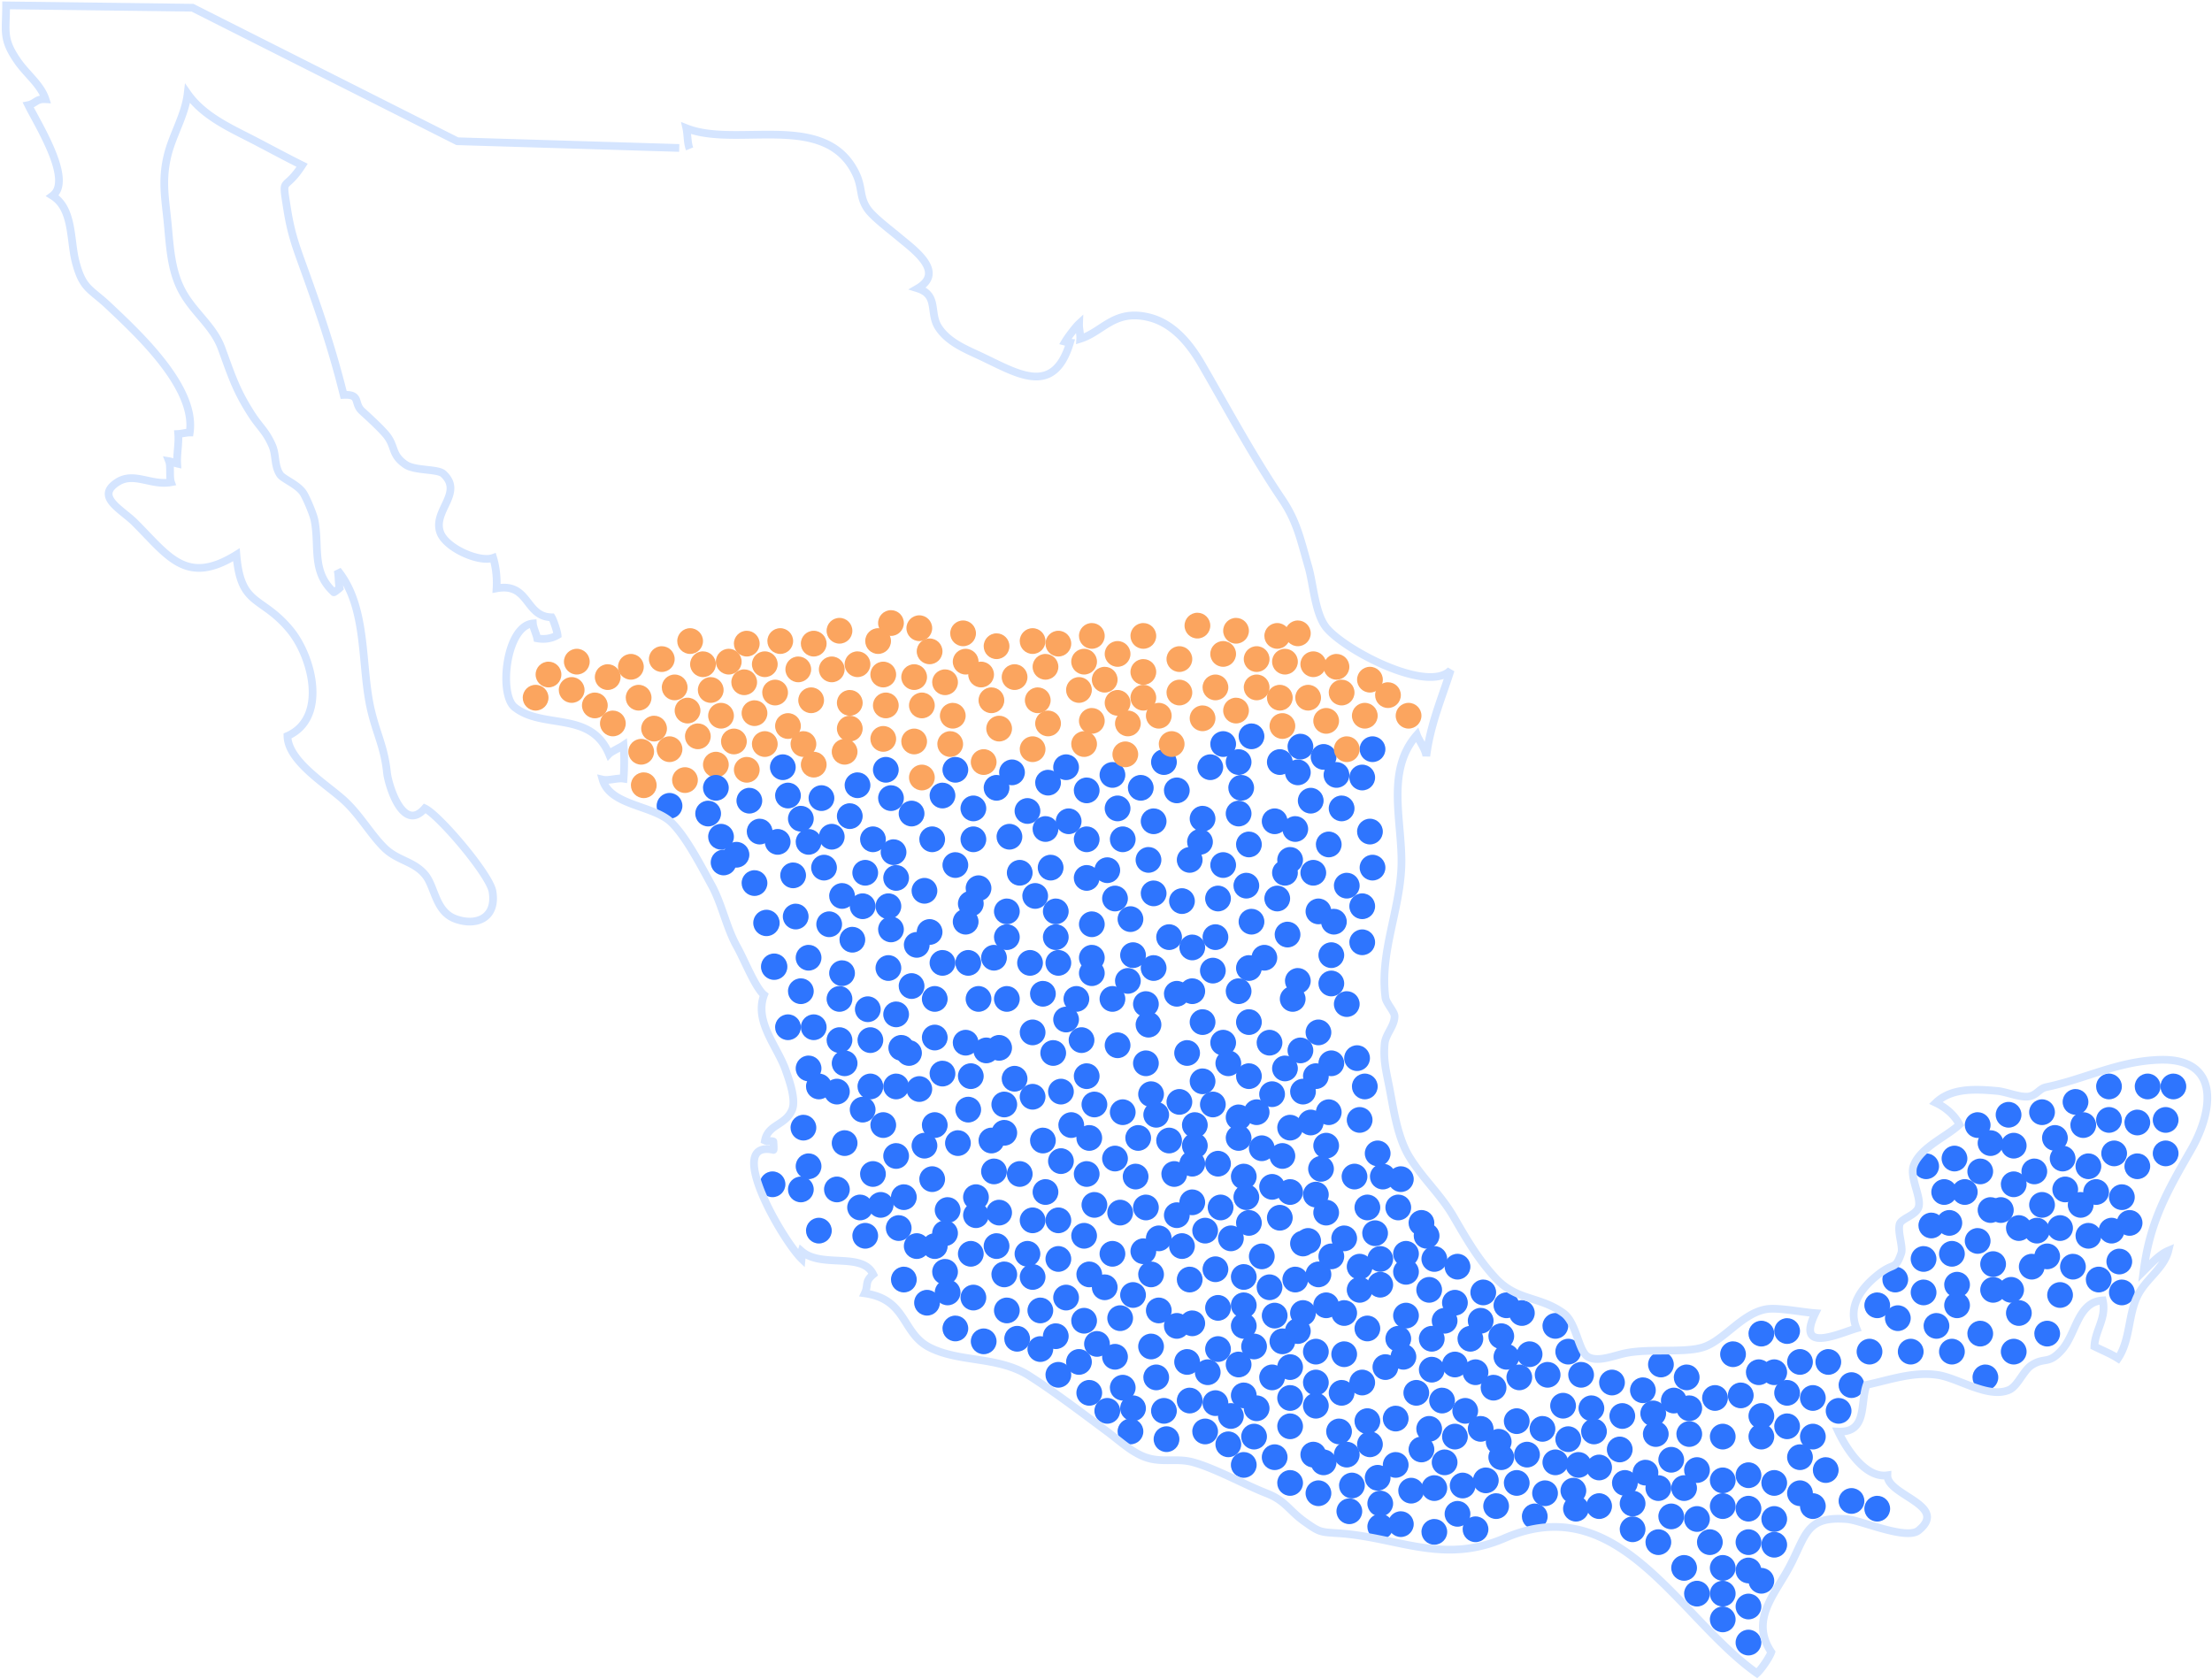 <svg xmlns="http://www.w3.org/2000/svg" viewBox="0 0 859 652">
  <g transform="translate(2.194 2.084)" fill="none" fill-rule="evenodd">
    <circle fill="#2E75FE" cx="298.446" cy="373.399" r="5.123"/>
    <circle fill="#2E75FE" cx="295.446" cy="356.399" r="5.123"/>
    <circle fill="#2E75FE" transform="matrix(1 0 0 -1 0 1165.831)" cx="666.806" cy="582.916" r="5"/>
    <circle fill="#2E75FE" transform="matrix(1 0 0 -1 0 1151.831)" cx="651.806" cy="575.916" r="5"/>
    <circle fill="#2E75FE" transform="matrix(1 0 0 -1 0 1151.831)" cx="641.806" cy="575.916" r="5"/>
    <circle fill="#2E75FE" transform="matrix(1 0 0 -1 0 1137.831)" cx="656.806" cy="568.916" r="5"/>
    <circle fill="#2E75FE" transform="matrix(1 0 0 -1 0 1141.831)" cx="676.806" cy="570.916" r="5"/>
    <circle fill="#2E75FE" transform="matrix(1 0 0 -1 0 787.831)" cx="411.806" cy="393.916" r="5"/>
    <circle fill="#2E75FE" transform="matrix(1 0 0 -1 0 1111.831)" cx="666.806" cy="555.916" r="5"/>
    <circle fill="#2E75FE" transform="matrix(1 0 0 -1 0 1111.831)" cx="681.806" cy="555.916" r="5"/>
    <circle fill="#2E75FE" transform="matrix(1 0 0 -1 0 1095.831)" cx="681.806" cy="547.916" r="5"/>
    <circle fill="#2E75FE" transform="matrix(1 0 0 -1 0 699.831)" cx="332.806" cy="349.916" r="5"/>
    <circle fill="#2E75FE" transform="matrix(1 0 0 -1 0 1091.831)" cx="711.806" cy="545.916" r="5"/>
    <circle fill="#2E75FE" transform="matrix(1 0 0 -1 0 1071.831)" cx="716.806" cy="535.916" r="5"/>
    <circle fill="#2E75FE" transform="matrix(1 0 0 -1 0 1045.831)" cx="739.806" cy="522.916" r="5"/>
    <circle fill="#2E75FE" transform="matrix(1 0 0 -1 0 1025.831)" cx="749.806" cy="512.916" r="5"/>
    <circle fill="#2E75FE" transform="matrix(1 0 0 -1 0 1009.831)" cx="757.806" cy="504.916" r="5"/>
    <circle fill="#2E75FE" transform="matrix(1 0 0 -1 0 1031.831)" cx="766.806" cy="515.916" r="5"/>
    <circle fill="#2E75FE" transform="matrix(1 0 0 -1 0 1015.831)" cx="781.806" cy="507.916" r="5"/>
    <circle fill="#2E75FE" transform="matrix(1 0 0 -1 0 1045.831)" cx="723.806" cy="522.916" r="5"/>
    <circle fill="#2E75FE" transform="matrix(1 0 0 -1 0 1053.831)" cx="696.806" cy="526.916" r="5"/>
    <circle fill="#2E75FE" transform="matrix(1 0 0 -1 0 1061.831)" cx="680.806" cy="530.916" r="5"/>
    <circle fill="#2E75FE" transform="matrix(1 0 0 -1 0 1053.831)" cx="707.806" cy="526.916" r="5"/>
    <circle fill="#2E75FE" transform="matrix(1 0 0 -1 0 1045.831)" cx="755.806" cy="522.916" r="5"/>
    <circle fill="#2E75FE" transform="matrix(1 0 0 -1 0 1065.831)" cx="768.806" cy="532.916" r="5"/>
    <circle fill="#2E75FE" transform="matrix(1 0 0 -1 0 1045.831)" cx="779.806" cy="522.916" r="5"/>
    <circle fill="#2E75FE" transform="matrix(1 0 0 -1 0 1009.831)" cx="726.806" cy="504.916" r="5"/>
    <circle fill="#2E75FE" transform="matrix(1 0 0 -1 0 1029.831)" cx="691.806" cy="514.916" r="5"/>
    <circle fill="#2E75FE" transform="matrix(1 0 0 -1 0 1081.831)" cx="663.806" cy="540.916" r="5"/>
    <circle fill="#2E75FE" transform="matrix(1 0 0 -1 0 1109.831)" cx="653.806" cy="554.916" r="5"/>
    <circle fill="#2E75FE" transform="matrix(1 0 0 -1 0 1129.831)" cx="646.806" cy="564.916" r="5"/>
    <circle fill="#2E75FE" transform="matrix(1 0 0 -1 0 1109.831)" cx="640.806" cy="554.916" r="5"/>
    <circle fill="#2E75FE" transform="matrix(1 0 0 -1 0 1121.831)" cx="626.806" cy="560.916" r="5"/>
    <circle fill="#2E75FE" transform="matrix(1 0 0 -1 0 1031.831)" cx="681.806" cy="515.916" r="5"/>
    <circle fill="#2E75FE" transform="matrix(1 0 0 -1 0 1065.831)" cx="652.806" cy="532.916" r="5"/>
    <circle fill="#2E75FE" transform="matrix(1 0 0 -1 0 1055.831)" cx="642.806" cy="527.916" r="5"/>
    <circle fill="#2E75FE" transform="matrix(1 0 0 -1 0 1089.831)" cx="653.806" cy="544.916" r="5"/>
    <circle fill="#2E75FE" transform="matrix(1 0 0 -1 0 1075.831)" cx="635.806" cy="537.916" r="5"/>
    <circle fill="#2E75FE" transform="matrix(1 0 0 -1 0 1095.831)" cx="627.806" cy="547.916" r="5"/>
    <circle fill="#2E75FE" transform="matrix(1 0 0 -1 0 1107.831)" cx="616.806" cy="553.916" r="5"/>
    <circle fill="#2E75FE" transform="matrix(1 0 0 -1 0 1133.831)" cx="610.806" cy="566.916" r="5"/>
    <circle fill="#2E75FE" transform="matrix(1 0 0 -1 0 1113.831)" cx="606.806" cy="556.916" r="5"/>
    <circle fill="#2E75FE" transform="matrix(1 0 0 -1 0 1131.831)" cx="601.806" cy="565.916" r="5"/>
    <circle fill="#2E75FE" transform="matrix(1 0 0 -1 0 1125.831)" cx="590.806" cy="562.916" r="5"/>
    <circle fill="#2E75FE" transform="matrix(1 0 0 -1 0 1127.831)" cx="580.806" cy="563.916" r="5"/>
    <circle fill="#2E75FE" transform="matrix(1 0 0 -1 0 1147.831)" cx="586.806" cy="573.916" r="5"/>
    <circle fill="#2E75FE" transform="matrix(1 0 0 -1 0 1145.831)" cx="574.806" cy="572.916" r="5"/>
    <circle fill="#2E75FE" transform="matrix(1 0 0 -1 0 1149.831)" cx="565.806" cy="574.916" r="5"/>
    <circle fill="#2E75FE" transform="matrix(1 0 0 -1 0 1155.831)" cx="597.806" cy="577.916" r="5"/>
    <circle fill="#2E75FE" transform="matrix(1 0 0 -1 0 1173.831)" cx="593.806" cy="586.916" r="5"/>
    <circle fill="#2E75FE" transform="matrix(1 0 0 -1 0 1165.831)" cx="578.806" cy="582.916" r="5"/>
    <circle fill="#2E75FE" transform="matrix(1 0 0 -1 0 1183.831)" cx="570.806" cy="591.916" r="5"/>
    <circle fill="#2E75FE" transform="matrix(1 0 0 -1 0 1171.831)" cx="563.806" cy="585.916" r="5"/>
    <circle fill="#2E75FE" transform="matrix(1 0 0 -1 0 1185.831)" cx="554.806" cy="592.916" r="5"/>
    <circle fill="#2E75FE" transform="matrix(1 0 0 -1 0 1179.831)" cx="541.806" cy="589.916" r="5"/>
    <circle fill="#2E75FE" transform="matrix(1 0 0 -1 0 1181.831)" cx="533.806" cy="590.916" r="5"/>
    <circle fill="#2E75FE" transform="matrix(1 0 0 -1 0 1089.831)" cx="615.806" cy="544.916" r="5"/>
    <circle fill="#2E75FE" transform="matrix(1 0 0 -1 0 1087.831)" cx="604.806" cy="543.916" r="5"/>
    <circle fill="#2E75FE" transform="matrix(1 0 0 -1 0 1047.831)" cx="591.806" cy="523.916" r="5"/>
    <circle fill="#2E75FE" transform="matrix(1 0 0 -1 0 1049.831)" cx="582.806" cy="524.916" r="5"/>
    <circle fill="#2E75FE" transform="matrix(1 0 0 -1 0 1033.831)" cx="580.806" cy="516.916" r="5"/>
    <circle fill="#2E75FE" transform="matrix(1 0 0 -1 0 1035.831)" cx="568.806" cy="517.916" r="5"/>
    <circle fill="#2E75FE" transform="matrix(1 0 0 -1 0 1035.831)" cx="553.806" cy="517.916" r="5"/>
    <circle fill="#2E75FE" transform="matrix(1 0 0 -1 0 1017.831)" cx="543.806" cy="508.916" r="5"/>
    <circle fill="#2E75FE" transform="matrix(1 0 0 -1 0 1027.831)" cx="528.806" cy="513.916" r="5"/>
    <circle fill="#2E75FE" transform="matrix(1 0 0 -1 0 1015.831)" cx="519.806" cy="507.916" r="5"/>
    <circle fill="#2E75FE" transform="matrix(1 0 0 -1 0 997.831)" cx="525.806" cy="498.916" r="5"/>
    <circle fill="#2E75FE" transform="matrix(1 0 0 -1 0 1009.831)" cx="512.806" cy="504.916" r="5"/>
    <circle fill="#2E75FE" transform="matrix(1 0 0 -1 0 989.831)" cx="500.806" cy="494.916" r="5"/>
    <circle fill="#2E75FE" transform="matrix(1 0 0 -1 0 995.831)" cx="490.806" cy="497.916" r="5"/>
    <circle fill="#2E75FE" transform="matrix(1 0 0 -1 0 1009.831)" cx="480.806" cy="504.916" r="5"/>
    <circle fill="#2E75FE" transform="matrix(1 0 0 -1 0 987.831)" cx="480.806" cy="493.916" r="5"/>
    <circle fill="#2E75FE" transform="matrix(1 0 0 -1 0 1025.831)" cx="480.806" cy="512.916" r="5"/>
    <circle fill="#2E75FE" transform="matrix(1 0 0 -1 0 985.831)" cx="509.806" cy="492.916" r="5"/>
    <circle fill="#2E75FE" transform="matrix(1 0 0 -1 0 961.831)" cx="503.806" cy="480.916" r="5"/>
    <circle fill="#2E75FE" transform="matrix(1 0 0 -1 0 971.831)" cx="487.806" cy="485.916" r="5"/>
    <circle fill="#2E75FE" transform="matrix(1 0 0 -1 0 981.831)" cx="469.806" cy="490.916" r="5"/>
    <circle fill="#2E75FE" transform="matrix(1 0 0 -1 0 989.831)" cx="459.806" cy="494.916" r="5"/>
    <circle fill="#2E75FE" transform="matrix(1 0 0 -1 0 739.831)" cx="311.806" cy="369.916" r="5"/>
    <circle fill="#2E75FE" transform="matrix(1 0 0 -1 0 707.831)" cx="306.806" cy="353.916" r="5"/>
    <circle fill="#2E75FE" transform="matrix(1 0 0 -1 0 675.831)" cx="305.806" cy="337.916" r="5"/>
    <circle fill="#2E75FE" transform="matrix(1 0 0 -1 0 681.831)" cx="290.806" cy="340.916" r="5"/>
    <circle fill="#2E75FE" transform="matrix(1 0 0 -1 0 963.831)" cx="456.806" cy="481.916" r="5"/>
    <circle fill="#2E75FE" transform="matrix(1 0 0 -1 0 957.831)" cx="447.806" cy="478.916" r="5"/>
    <circle fill="#2E75FE" transform="matrix(1 0 0 -1 0 941.831)" cx="494.806" cy="470.916" r="5"/>
    <circle fill="#2E75FE" transform="matrix(1 0 0 -1 0 945.831)" cx="482.806" cy="472.916" r="5"/>
    <circle fill="#2E75FE" transform="matrix(1 0 0 -1 0 957.831)" cx="475.806" cy="478.916" r="5"/>
    <circle fill="#2E75FE" transform="matrix(1 0 0 -1 0 933.831)" cx="471.806" cy="466.916" r="5"/>
    <circle fill="#2E75FE" transform="matrix(1 0 0 -1 0 951.831)" cx="465.806" cy="475.916" r="5"/>
    <circle fill="#2E75FE" transform="matrix(1 0 0 -1 0 939.831)" cx="454.806" cy="469.916" r="5"/>
    <circle fill="#2E75FE" transform="matrix(1 0 0 -1 0 933.831)" cx="442.806" cy="466.916" r="5"/>
    <circle fill="#2E75FE" transform="matrix(1 0 0 -1 0 937.831)" cx="432.806" cy="468.916" r="5"/>
    <circle fill="#2E75FE" transform="matrix(1 0 0 -1 0 929.831)" cx="460.806" cy="464.916" r="5"/>
    <circle fill="#2E75FE" transform="matrix(1 0 0 -1 0 917.831)" cx="491.806" cy="458.916" r="5"/>
    <circle fill="#2E75FE" transform="matrix(1 0 0 -1 0 925.831)" cx="481.806" cy="462.916" r="5"/>
    <circle fill="#2E75FE" transform="matrix(1 0 0 -1 0 909.831)" cx="480.806" cy="454.916" r="5"/>
    <circle fill="#2E75FE" transform="matrix(1 0 0 -1 0 899.831)" cx="470.806" cy="449.916" r="5"/>
    <circle fill="#2E75FE" transform="matrix(1 0 0 -1 0 899.831)" cx="460.806" cy="449.916" r="5"/>
    <circle fill="#2E75FE" transform="matrix(1 0 0 -1 0 885.831)" cx="461.806" cy="442.916" r="5"/>
    <circle fill="#2E75FE" transform="matrix(1 0 0 -1 0 881.831)" cx="451.806" cy="440.916" r="5"/>
    <circle fill="#2E75FE" transform="matrix(1 0 0 -1 0 861.831)" cx="446.806" cy="430.916" r="5"/>
    <circle fill="#2E75FE" transform="matrix(1 0 0 -1 0 907.831)" cx="453.806" cy="453.916" r="5"/>
    <circle fill="#2E75FE" transform="matrix(1 0 0 -1 0 909.831)" cx="438.806" cy="454.916" r="5"/>
    <circle fill="#2E75FE" transform="matrix(1 0 0 -1 0 895.831)" cx="430.806" cy="447.916" r="5"/>
    <circle fill="#2E75FE" transform="matrix(1 0 0 -1 0 879.831)" cx="420.806" cy="439.916" r="5"/>
    <circle fill="#2E75FE" transform="matrix(1 0 0 -1 0 879.831)" cx="439.806" cy="439.916" r="5"/>
    <circle fill="#2E75FE" transform="matrix(1 0 0 -1 0 859.831)" cx="433.806" cy="429.916" r="5"/>
    <circle fill="#2E75FE" transform="matrix(1 0 0 -1 0 831.831)" cx="419.806" cy="415.916" r="5"/>
    <circle fill="#2E75FE" transform="matrix(1 0 0 -1 0 845.831)" cx="444.806" cy="422.916" r="5"/>
    <circle fill="#2E75FE" transform="matrix(1 0 0 -1 0 821.831)" cx="442.806" cy="410.916" r="5"/>
    <circle fill="#2E75FE" transform="matrix(1 0 0 -1 0 747.831)" cx="445.806" cy="373.916" r="5"/>
    <circle fill="#2E75FE" transform="matrix(1 0 0 -1 0 757.831)" cx="435.806" cy="378.916" r="5"/>
    <circle fill="#2E75FE" transform="matrix(1 0 0 -1 0 737.831)" cx="437.806" cy="368.916" r="5"/>
    <circle fill="#2E75FE" transform="matrix(1 0 0 -1 0 709.831)" cx="436.806" cy="354.916" r="5"/>
    <circle fill="#2E75FE" transform="matrix(1 0 0 -1 0 739.831)" cx="421.806" cy="369.916" r="5"/>
    <circle fill="#2E75FE" transform="matrix(1 0 0 -1 0 713.831)" cx="421.806" cy="356.916" r="5"/>
    <circle fill="#2E75FE" transform="matrix(1 0 0 -1 0 723.831)" cx="407.806" cy="361.916" r="5"/>
    <circle fill="#2E75FE" transform="matrix(1 0 0 -1 0 767.831)" cx="454.806" cy="383.916" r="5"/>
    <circle fill="#2E75FE" transform="matrix(1 0 0 -1 0 757.831)" cx="501.806" cy="378.916" r="5"/>
    <circle fill="#2E75FE" transform="matrix(1 0 0 -1 0 759.831)" cx="514.806" cy="379.916" r="5"/>
    <circle fill="#2E75FE" transform="matrix(1 0 0 -1 0 737.831)" cx="514.806" cy="368.916" r="5"/>
    <circle fill="#2E75FE" transform="matrix(1 0 0 -1 0 727.831)" cx="526.806" cy="363.916" r="5"/>
    <circle fill="#2E75FE" transform="matrix(1 0 0 -1 0 789.831)" cx="482.806" cy="394.916" r="5"/>
    <circle fill="#2E75FE" transform="matrix(1 0 0 -1 0 789.831)" cx="464.806" cy="394.916" r="5"/>
    <circle fill="#2E75FE" transform="matrix(1 0 0 -1 0 791.831)" cx="443.806" cy="395.916" r="5"/>
    <circle fill="#2E75FE" transform="matrix(1 0 0 -1 0 771.831)" cx="429.806" cy="385.916" r="5"/>
    <circle fill="#2E75FE" transform="matrix(1 0 0 -1 0 775.831)" cx="442.806" cy="387.916" r="5"/>
    <circle fill="#2E75FE" transform="matrix(1 0 0 -1 0 765.831)" cx="478.806" cy="382.916" r="5"/>
    <circle fill="#2E75FE" transform="matrix(1 0 0 -1 0 747.831)" cx="482.806" cy="373.916" r="5"/>
    <circle fill="#2E75FE" transform="matrix(1 0 0 -1 0 749.831)" cx="468.806" cy="374.916" r="5"/>
    <circle fill="#2E75FE" transform="matrix(1 0 0 -1 0 765.831)" cx="460.806" cy="382.916" r="5"/>
    <circle fill="#2E75FE" transform="matrix(1 0 0 -1 0 731.831)" cx="460.806" cy="365.916" r="5"/>
    <circle fill="#2E75FE" transform="matrix(1 0 0 -1 0 723.831)" cx="451.806" cy="361.916" r="5"/>
    <circle fill="#2E75FE" transform="matrix(1 0 0 -1 0 695.831)" cx="456.806" cy="347.916" r="5"/>
    <circle fill="#2E75FE" transform="matrix(1 0 0 -1 0 663.831)" cx="459.806" cy="331.916" r="5"/>
    <circle fill="#2E75FE" transform="matrix(1 0 0 -1 0 649.831)" cx="463.806" cy="324.916" r="5"/>
    <circle fill="#2E75FE" transform="matrix(1 0 0 -1 0 631.831)" cx="464.806" cy="315.916" r="5"/>
    <circle fill="#2E75FE" transform="matrix(1 0 0 -1 0 609.831)" cx="454.806" cy="304.916" r="5"/>
    <circle fill="#2E75FE" transform="matrix(1 0 0 -1 0 591.831)" cx="467.806" cy="295.916" r="5"/>
    <circle fill="#2E75FE" transform="matrix(1 0 0 -1 0 573.831)" cx="472.806" cy="286.916" r="5"/>
    <circle fill="#2E75FE" transform="matrix(1 0 0 -1 0 567.831)" cx="483.806" cy="283.916" r="5"/>
    <circle fill="#2E75FE" transform="matrix(1 0 0 -1 0 627.831)" cx="478.806" cy="313.916" r="5"/>
    <circle fill="#2E75FE" transform="matrix(1 0 0 -1 0 607.831)" cx="479.806" cy="303.916" r="5"/>
    <circle fill="#2E75FE" transform="matrix(1 0 0 -1 0 587.831)" cx="478.806" cy="293.916" r="5"/>
    <circle fill="#2E75FE" transform="matrix(1 0 0 -1 0 633.831)" cx="492.806" cy="316.916" r="5"/>
    <circle fill="#2E75FE" transform="matrix(1 0 0 -1 0 617.831)" cx="506.806" cy="308.916" r="5"/>
    <circle fill="#2E75FE" transform="matrix(1 0 0 -1 0 595.831)" cx="501.806" cy="297.916" r="5"/>
    <circle fill="#2E75FE" transform="matrix(1 0 0 -1 0 583.831)" cx="511.806" cy="291.916" r="5"/>
    <circle fill="#2E75FE" transform="matrix(1 0 0 -1 0 597.831)" cx="516.806" cy="298.916" r="5"/>
    <circle fill="#2E75FE" transform="matrix(1 0 0 -1 0 587.831)" cx="494.806" cy="293.916" r="5"/>
    <circle fill="#2E75FE" transform="matrix(1 0 0 -1 0 575.831)" cx="502.806" cy="287.916" r="5"/>
    <circle fill="#2E75FE" transform="matrix(1 0 0 -1 0 651.831)" cx="482.806" cy="325.916" r="5"/>
    <circle fill="#2E75FE" transform="matrix(1 0 0 -1 0 639.831)" cx="500.806" cy="319.916" r="5"/>
    <circle fill="#2E75FE" transform="matrix(1 0 0 -1 0 623.831)" cx="518.806" cy="311.916" r="5"/>
    <circle fill="#2E75FE" transform="matrix(1 0 0 -1 0 599.831)" cx="526.806" cy="299.916" r="5"/>
    <circle fill="#2E75FE" transform="matrix(1 0 0 -1 0 577.831)" cx="530.806" cy="288.916" r="5"/>
    <circle fill="#2E75FE" transform="matrix(1 0 0 -1 0 651.831)" cx="513.806" cy="325.916" r="5"/>
    <circle fill="#2E75FE" transform="matrix(1 0 0 -1 0 663.831)" cx="498.806" cy="331.916" r="5"/>
    <circle fill="#2E75FE" transform="matrix(1 0 0 -1 0 723.831)" cx="469.806" cy="361.916" r="5"/>
    <circle fill="#2E75FE" transform="matrix(1 0 0 -1 0 693.831)" cx="470.806" cy="346.916" r="5"/>
    <circle fill="#2E75FE" transform="matrix(1 0 0 -1 0 739.831)" cx="488.806" cy="369.916" r="5"/>
    <circle fill="#2E75FE" transform="matrix(1 0 0 -1 0 711.831)" cx="483.806" cy="355.916" r="5"/>
    <circle fill="#2E75FE" transform="matrix(1 0 0 -1 0 693.831)" cx="493.806" cy="346.916" r="5"/>
    <circle fill="#2E75FE" transform="matrix(1 0 0 -1 0 673.831)" cx="496.806" cy="336.916" r="5"/>
    <circle fill="#2E75FE" transform="matrix(1 0 0 -1 0 673.831)" cx="507.806" cy="336.916" r="5"/>
    <circle fill="#2E75FE" transform="matrix(1 0 0 -1 0 721.831)" cx="497.806" cy="360.916" r="5"/>
    <circle fill="#2E75FE" transform="matrix(1 0 0 -1 0 703.831)" cx="509.806" cy="351.916" r="5"/>
    <circle fill="#2E75FE" transform="matrix(1 0 0 -1 0 711.831)" cx="515.806" cy="355.916" r="5"/>
    <circle fill="#2E75FE" transform="matrix(1 0 0 -1 0 683.831)" cx="520.806" cy="341.916" r="5"/>
    <circle fill="#2E75FE" transform="matrix(1 0 0 -1 0 699.831)" cx="526.806" cy="349.916" r="5"/>
    <circle fill="#2E75FE" transform="matrix(1 0 0 -1 0 669.831)" cx="530.806" cy="334.916" r="5"/>
    <circle fill="#2E75FE" transform="matrix(1 0 0 -1 0 641.831)" cx="529.806" cy="320.916" r="5"/>
    <circle fill="#2E75FE" transform="matrix(1 0 0 -1 0 807.831)" cx="431.806" cy="403.916" r="5"/>
    <circle fill="#2E75FE" transform="matrix(1 0 0 -1 0 803.831)" cx="417.806" cy="401.916" r="5"/>
    <circle fill="#2E75FE" transform="matrix(1 0 0 -1 0 771.831)" cx="415.806" cy="385.916" r="5"/>
    <circle fill="#2E75FE" transform="matrix(1 0 0 -1 0 743.831)" cx="408.806" cy="371.916" r="5"/>
    <circle fill="#2E75FE" transform="matrix(1 0 0 -1 0 833.831)" cx="391.806" cy="416.916" r="5"/>
    <circle fill="#2E75FE" transform="matrix(1 0 0 -1 0 809.831)" cx="385.806" cy="404.916" r="5"/>
    <circle fill="#2E75FE" transform="matrix(1 0 0 -1 0 771.831)" cx="388.806" cy="385.916" r="5"/>
    <circle fill="#2E75FE" transform="matrix(1 0 0 -1 0 739.831)" cx="383.806" cy="369.916" r="5"/>
    <circle fill="#2E75FE" transform="matrix(1 0 0 -1 0 723.831)" cx="388.806" cy="361.916" r="5"/>
    <circle fill="#2E75FE" transform="matrix(1 0 0 -1 0 703.831)" cx="388.806" cy="351.916" r="5"/>
    <circle fill="#2E75FE" transform="matrix(1 0 0 -1 0 673.831)" cx="393.806" cy="336.916" r="5"/>
    <circle fill="#2E75FE" transform="matrix(1 0 0 -1 0 645.831)" cx="389.806" cy="322.916" r="5"/>
    <circle fill="#2E75FE" transform="matrix(1 0 0 -1 0 625.831)" cx="396.806" cy="312.916" r="5"/>
    <circle fill="#2E75FE" transform="matrix(1 0 0 -1 0 603.831)" cx="404.806" cy="301.916" r="5"/>
    <circle fill="#2E75FE" transform="matrix(1 0 0 -1 0 591.831)" cx="411.806" cy="295.916" r="5"/>
    <circle fill="#2E75FE" transform="matrix(1 0 0 -1 0 669.831)" cx="405.806" cy="334.916" r="5"/>
    <circle fill="#2E75FE" transform="matrix(1 0 0 -1 0 639.831)" cx="403.806" cy="319.916" r="5"/>
    <circle fill="#2E75FE" transform="matrix(1 0 0 -1 0 633.831)" cx="412.806" cy="316.916" r="5"/>
    <circle fill="#2E75FE" transform="matrix(1 0 0 -1 0 609.831)" cx="419.806" cy="304.916" r="5"/>
    <circle fill="#2E75FE" transform="matrix(1 0 0 -1 0 597.831)" cx="429.806" cy="298.916" r="5"/>
    <circle fill="#2E75FE" transform="matrix(1 0 0 -1 0 647.831)" cx="419.806" cy="323.916" r="5"/>
    <circle fill="#2E75FE" transform="matrix(1 0 0 -1 0 811.831)" cx="380.806" cy="405.916" r="5"/>
    <circle fill="#2E75FE" transform="matrix(1 0 0 -1 0 813.831)" cx="406.806" cy="406.916" r="5"/>
    <circle fill="#2E75FE" transform="matrix(1 0 0 -1 0 797.831)" cx="398.806" cy="398.916" r="5"/>
    <circle fill="#2E75FE" transform="matrix(1 0 0 -1 0 767.831)" cx="402.806" cy="383.916" r="5"/>
    <circle fill="#2E75FE" transform="matrix(1 0 0 -1 0 743.831)" cx="397.806" cy="371.916" r="5"/>
    <circle fill="#2E75FE" transform="matrix(1 0 0 -1 0 893.831)" cx="495.806" cy="446.916" r="5"/>
    <circle fill="#2E75FE" transform="matrix(1 0 0 -1 0 871.831)" cx="498.806" cy="435.916" r="5"/>
    <circle fill="#2E75FE" transform="matrix(1 0 0 -1 0 843.831)" cx="503.806" cy="421.916" r="5"/>
    <circle fill="#2E75FE" transform="matrix(1 0 0 -1 0 825.831)" cx="496.806" cy="412.916" r="5"/>
    <circle fill="#2E75FE" transform="matrix(1 0 0 -1 0 805.831)" cx="490.806" cy="402.916" r="5"/>
    <circle fill="#2E75FE" transform="matrix(1 0 0 -1 0 771.831)" cx="499.806" cy="385.916" r="5"/>
    <circle fill="#2E75FE" transform="matrix(1 0 0 -1 0 811.831)" cx="502.806" cy="405.916" r="5"/>
    <circle fill="#2E75FE" transform="matrix(1 0 0 -1 0 797.831)" cx="509.806" cy="398.916" r="5"/>
    <circle fill="#2E75FE" transform="matrix(1 0 0 -1 0 775.831)" cx="520.806" cy="387.916" r="5"/>
    <circle fill="#2E75FE" transform="matrix(1 0 0 -1 0 831.831)" cx="508.806" cy="415.916" r="5"/>
    <circle fill="#2E75FE" transform="matrix(1 0 0 -1 0 821.831)" cx="514.806" cy="410.916" r="5"/>
    <circle fill="#2E75FE" transform="matrix(1 0 0 -1 0 817.831)" cx="524.806" cy="408.916" r="5"/>
    <circle fill="#2E75FE" transform="matrix(1 0 0 -1 0 887.831)" cx="487.806" cy="443.916" r="5"/>
    <circle fill="#2E75FE" transform="matrix(1 0 0 -1 0 859.831)" cx="485.806" cy="429.916" r="5"/>
    <circle fill="#2E75FE" transform="matrix(1 0 0 -1 0 845.831)" cx="491.806" cy="422.916" r="5"/>
    <circle fill="#2E75FE" transform="matrix(1 0 0 -1 0 831.831)" cx="482.806" cy="415.916" r="5"/>
    <circle fill="#2E75FE" transform="matrix(1 0 0 -1 0 863.831)" cx="478.806" cy="431.916" r="5"/>
    <circle fill="#2E75FE" transform="matrix(1 0 0 -1 0 879.831)" cx="478.806" cy="439.916" r="5"/>
    <circle fill="#2E75FE" transform="matrix(1 0 0 -1 0 853.831)" cx="468.806" cy="426.916" r="5"/>
    <circle fill="#2E75FE" transform="matrix(1 0 0 -1 0 835.831)" cx="464.806" cy="417.916" r="5"/>
    <circle fill="#2E75FE" transform="matrix(1 0 0 -1 0 813.831)" cx="458.806" cy="406.916" r="5"/>
    <circle fill="#2E75FE" transform="matrix(1 0 0 -1 0 821.831)" cx="474.806" cy="410.916" r="5"/>
    <circle fill="#2E75FE" transform="matrix(1 0 0 -1 0 805.831)" cx="472.806" cy="402.916" r="5"/>
    <circle fill="#2E75FE" transform="matrix(1 0 0 -1 0 869.831)" cx="461.806" cy="434.916" r="5"/>
    <circle fill="#2E75FE" transform="matrix(1 0 0 -1 0 851.831)" cx="455.806" cy="425.916" r="5"/>
    <circle fill="#2E75FE" transform="matrix(1 0 0 -1 0 1021.831)" cx="558.806" cy="510.916" r="5"/>
    <circle fill="#2E75FE" transform="matrix(1 0 0 -1 0 1021.831)" cx="572.806" cy="510.916" r="5"/>
    <circle fill="#2E75FE" transform="matrix(1 0 0 -1 0 1007.831)" cx="562.806" cy="503.916" r="5"/>
    <circle fill="#2E75FE" transform="matrix(1 0 0 -1 0 997.831)" cx="552.806" cy="498.916" r="5"/>
    <circle fill="#2E75FE" transform="matrix(1 0 0 -1 0 1105.831)" cx="596.806" cy="552.916" r="5"/>
    <circle fill="#2E75FE" transform="matrix(1 0 0 -1 0 683.831)" cx="481.806" cy="341.916" r="5"/>
    <circle fill="#2E75FE" transform="matrix(1 0 0 -1 0 1065.831)" cx="587.806" cy="532.916" r="5"/>
    <circle fill="#2E75FE" transform="matrix(1 0 0 -1 0 1099.831)" cx="586.806" cy="549.916" r="5"/>
    <circle fill="#2E75FE" transform="matrix(1 0 0 -1 0 1105.831)" cx="572.806" cy="552.916" r="5"/>
    <circle fill="#2E75FE" transform="matrix(1 0 0 -1 0 1091.831)" cx="566.806" cy="545.916" r="5"/>
    <circle fill="#2E75FE" transform="matrix(1 0 0 -1 0 1105.831)" cx="552.806" cy="552.916" r="5"/>
    <circle fill="#2E75FE" transform="matrix(1 0 0 -1 0 1059.831)" cx="553.806" cy="529.916" r="5"/>
    <circle fill="#2E75FE" transform="matrix(1 0 0 -1 0 1049.831)" cx="542.806" cy="524.916" r="5"/>
    <circle fill="#2E75FE" transform="matrix(1 0 0 -1 0 1057.831)" cx="535.806" cy="528.916" r="5"/>
    <circle fill="#2E75FE" transform="matrix(1 0 0 -1 0 1035.831)" cx="540.806" cy="517.916" r="5"/>
    <circle fill="#2E75FE" transform="matrix(1 0 0 -1 0 1069.831)" cx="526.806" cy="534.916" r="5"/>
    <circle fill="#2E75FE" transform="matrix(1 0 0 -1 0 1047.831)" cx="519.806" cy="523.916" r="5"/>
    <circle fill="#2E75FE" transform="matrix(1 0 0 -1 0 1045.831)" cx="508.806" cy="522.916" r="5"/>
    <circle fill="#2E75FE" transform="matrix(1 0 0 -1 0 1029.831)" cx="501.806" cy="514.916" r="5"/>
    <circle fill="#2E75FE" transform="matrix(1 0 0 -1 0 1037.831)" cx="495.806" cy="518.916" r="5"/>
    <circle fill="#2E75FE" transform="matrix(1 0 0 -1 0 1017.831)" cx="492.806" cy="508.916" r="5"/>
    <circle fill="#2E75FE" transform="matrix(1 0 0 -1 0 1015.831)" cx="503.806" cy="507.916" r="5"/>
    <circle fill="#2E75FE" transform="matrix(1 0 0 -1 0 1077.831)" cx="518.806" cy="538.916" r="5"/>
    <circle fill="#2E75FE" transform="matrix(1 0 0 -1 0 1069.831)" cx="508.806" cy="534.916" r="5"/>
    <circle fill="#2E75FE" transform="matrix(1 0 0 -1 0 1057.831)" cx="498.806" cy="528.916" r="5"/>
    <circle fill="#2E75FE" transform="matrix(1 0 0 -1 0 1087.831)" cx="508.806" cy="543.916" r="5"/>
    <circle fill="#2E75FE" transform="matrix(1 0 0 -1 0 1103.831)" cx="498.806" cy="551.916" r="5"/>
    <circle fill="#2E75FE" transform="matrix(1 0 0 -1 0 1111.831)" cx="484.806" cy="555.916" r="5"/>
    <circle fill="#2E75FE" transform="matrix(1 0 0 -1 0 1133.831)" cx="480.806" cy="566.916" r="5"/>
    <circle fill="#2E75FE" transform="matrix(1 0 0 -1 0 1117.831)" cx="474.806" cy="558.916" r="5"/>
    <circle fill="#2E75FE" transform="matrix(1 0 0 -1 0 1127.831)" cx="492.806" cy="563.916" r="5"/>
    <circle fill="#2E75FE" transform="matrix(1 0 0 -1 0 1147.831)" cx="498.806" cy="573.916" r="5"/>
    <circle fill="#2E75FE" transform="matrix(1 0 0 -1 0 1081.831)" cx="498.806" cy="540.916" r="5"/>
    <circle fill="#2E75FE" transform="matrix(1 0 0 -1 0 1079.831)" cx="480.806" cy="539.916" r="5"/>
    <circle fill="#2E75FE" transform="matrix(1 0 0 -1 0 1055.831)" cx="478.806" cy="527.916" r="5"/>
    <circle fill="#2E75FE" transform="matrix(1 0 0 -1 0 1085.831)" cx="469.806" cy="542.916" r="5"/>
    <circle fill="#2E75FE" transform="matrix(1 0 0 -1 0 1083.831)" cx="459.806" cy="541.916" r="5"/>
    <circle fill="#2E75FE" transform="matrix(1 0 0 -1 0 1065.831)" cx="446.806" cy="532.916" r="5"/>
    <circle fill="#2E75FE" transform="matrix(1 0 0 -1 0 1073.831)" cx="433.806" cy="536.916" r="5"/>
    <circle fill="#2E75FE" transform="matrix(1 0 0 -1 0 1077.831)" cx="420.806" cy="538.916" r="5"/>
    <circle fill="#2E75FE" transform="matrix(1 0 0 -1 0 1091.831)" cx="427.806" cy="545.916" r="5"/>
    <circle fill="#2E75FE" transform="matrix(1 0 0 -1 0 1041.831)" cx="444.806" cy="520.916" r="5"/>
    <circle fill="#2E75FE" transform="matrix(1 0 0 -1 0 1049.831)" cx="430.806" cy="524.916" r="5"/>
    <circle fill="#2E75FE" transform="matrix(1 0 0 -1 0 1039.831)" cx="423.806" cy="519.916" r="5"/>
    <circle fill="#2E75FE" transform="matrix(1 0 0 -1 0 1053.831)" cx="416.806" cy="526.916" r="5"/>
    <circle fill="#2E75FE" transform="matrix(1 0 0 -1 0 1063.831)" cx="408.806" cy="531.916" r="5"/>
    <circle fill="#2E75FE" transform="matrix(1 0 0 -1 0 1113.831)" cx="450.806" cy="556.916" r="5"/>
    <circle fill="#2E75FE" transform="matrix(1 0 0 -1 0 1091.831)" cx="449.806" cy="545.916" r="5"/>
    <circle fill="#2E75FE" transform="matrix(1 0 0 -1 0 1089.831)" cx="437.806" cy="544.916" r="5"/>
    <circle fill="#2E75FE" transform="matrix(1 0 0 -1 0 1107.831)" cx="436.806" cy="553.916" r="5"/>
    <circle fill="#2E75FE" transform="matrix(1 0 0 -1 0 1065.831)" cx="491.806" cy="532.916" r="5"/>
    <circle fill="#2E75FE" transform="matrix(1 0 0 -1 0 1041.831)" cx="484.806" cy="520.916" r="5"/>
    <circle fill="#2E75FE" transform="matrix(1 0 0 -1 0 1043.831)" cx="470.806" cy="521.916" r="5"/>
    <circle fill="#2E75FE" transform="matrix(1 0 0 -1 0 1011.831)" cx="470.806" cy="505.916" r="5"/>
    <circle fill="#2E75FE" transform="matrix(1 0 0 -1 0 1023.831)" cx="460.806" cy="511.916" r="5"/>
    <circle fill="#2E75FE" transform="matrix(1 0 0 -1 0 1061.831)" cx="466.806" cy="530.916" r="5"/>
    <circle fill="#2E75FE" transform="matrix(1 0 0 -1 0 1053.831)" cx="458.806" cy="526.916" r="5"/>
    <circle fill="#2E75FE" transform="matrix(1 0 0 -1 0 1025.831)" cx="454.806" cy="512.916" r="5"/>
    <circle fill="#2E75FE" transform="matrix(1 0 0 -1 0 1013.831)" cx="447.806" cy="506.916" r="5"/>
    <circle fill="#2E75FE" transform="matrix(1 0 0 -1 0 1019.831)" cx="432.806" cy="509.916" r="5"/>
    <circle fill="#2E75FE" transform="matrix(1 0 0 -1 0 995.831)" cx="426.806" cy="497.916" r="5"/>
    <circle fill="#2E75FE" transform="matrix(1 0 0 -1 0 1001.831)" cx="437.806" cy="500.916" r="5"/>
    <circle fill="#2E75FE" transform="matrix(1 0 0 -1 0 985.831)" cx="444.806" cy="492.916" r="5"/>
    <circle fill="#2E75FE" transform="matrix(1 0 0 -1 0 1021.831)" cx="418.806" cy="510.916" r="5"/>
    <circle fill="#2E75FE" transform="matrix(1 0 0 -1 0 1043.831)" cx="401.806" cy="521.916" r="5"/>
    <circle fill="#2E75FE" transform="matrix(1 0 0 -1 0 1003.831)" cx="411.806" cy="501.916" r="5"/>
    <circle fill="#2E75FE" transform="matrix(1 0 0 -1 0 987.831)" cx="398.806" cy="493.916" r="5"/>
    <circle fill="#2E75FE" transform="matrix(1 0 0 -1 0 985.831)" cx="420.806" cy="492.916" r="5"/>
    <circle fill="#2E75FE" transform="matrix(1 0 0 -1 0 973.831)" cx="408.806" cy="486.916" r="5"/>
    <circle fill="#2E75FE" transform="matrix(1 0 0 -1 0 943.831)" cx="398.806" cy="471.916" r="5"/>
    <circle fill="#2E75FE" transform="matrix(1 0 0 -1 0 921.831)" cx="403.806" cy="460.916" r="5"/>
    <circle fill="#2E75FE" transform="matrix(1 0 0 -1 0 907.831)" cx="393.806" cy="453.916" r="5"/>
    <circle fill="#2E75FE" transform="matrix(1 0 0 -1 0 905.831)" cx="383.806" cy="452.916" r="5"/>
    <circle fill="#2E75FE" transform="matrix(1 0 0 -1 0 875.831)" cx="387.806" cy="437.916" r="5"/>
    <circle fill="#2E75FE" transform="matrix(1 0 0 -1 0 969.831)" cx="429.806" cy="484.916" r="5"/>
    <circle fill="#2E75FE" transform="matrix(1 0 0 -1 0 955.831)" cx="418.806" cy="477.916" r="5"/>
    <circle fill="#2E75FE" transform="matrix(1 0 0 -1 0 943.831)" cx="408.806" cy="471.916" r="5"/>
    <circle fill="#2E75FE" transform="matrix(1 0 0 -1 0 931.831)" cx="422.806" cy="465.916" r="5"/>
    <circle fill="#2E75FE" transform="matrix(1 0 0 -1 0 907.831)" cx="419.806" cy="453.916" r="5"/>
    <circle fill="#2E75FE" transform="matrix(1 0 0 -1 0 897.831)" cx="409.806" cy="448.916" r="5"/>
    <circle fill="#2E75FE" transform="matrix(1 0 0 -1 0 881.831)" cx="402.806" cy="440.916" r="5"/>
    <circle fill="#2E75FE" transform="matrix(1 0 0 -1 0 847.831)" cx="398.806" cy="423.916" r="5"/>
    <circle fill="#2E75FE" transform="matrix(1 0 0 -1 0 853.831)" cx="387.806" cy="426.916" r="5"/>
    <circle fill="#2E75FE" transform="matrix(1 0 0 -1 0 843.831)" cx="409.806" cy="421.916" r="5"/>
    <circle fill="#2E75FE" transform="matrix(1 0 0 -1 0 869.831)" cx="413.806" cy="434.916" r="5"/>
    <circle fill="#2E75FE" transform="matrix(1 0 0 -1 0 853.831)" cx="422.806" cy="426.916" r="5"/>
    <circle fill="#2E75FE" transform="matrix(1 0 0 -1 0 967.831)" cx="441.806" cy="483.916" r="5"/>
    <circle fill="#2E75FE" transform="matrix(1 0 0 -1 0 1033.831)" cx="407.806" cy="516.916" r="5"/>
    <circle fill="#2E75FE" transform="matrix(1 0 0 -1 0 1013.831)" cx="401.806" cy="506.916" r="5"/>
    <circle fill="#2E75FE" transform="matrix(1 0 0 -1 0 985.831)" cx="387.806" cy="492.916" r="5"/>
    <circle fill="#2E75FE" transform="matrix(1 0 0 -1 0 969.831)" cx="374.806" cy="484.916" r="5"/>
    <circle fill="#2E75FE" transform="matrix(1 0 0 -1 0 953.831)" cx="364.806" cy="476.916" r="5"/>
    <circle fill="#2E75FE" transform="matrix(1 0 0 -1 0 935.831)" cx="365.806" cy="467.916" r="5"/>
    <circle fill="#2E75FE" transform="matrix(1 0 0 -1 0 911.831)" cx="359.806" cy="455.916" r="5"/>
    <circle fill="#2E75FE" transform="matrix(1 0 0 -1 0 885.831)" cx="356.806" cy="442.916" r="5"/>
    <circle fill="#2E75FE" transform="matrix(1 0 0 -1 0 925.831)" cx="348.806" cy="462.916" r="5"/>
    <circle fill="#2E75FE" transform="matrix(1 0 0 -1 0 907.831)" cx="336.806" cy="453.916" r="5"/>
    <circle fill="#2E75FE" transform="matrix(1 0 0 -1 0 883.831)" cx="325.806" cy="441.916" r="5"/>
    <circle fill="#2E75FE" transform="matrix(1 0 0 -1 0 843.831)" cx="322.806" cy="421.916" r="5"/>
    <circle fill="#2E75FE" transform="matrix(1 0 0 -1 0 871.831)" cx="309.806" cy="435.916" r="5"/>
    <circle fill="#2E75FE" transform="matrix(1 0 0 -1 0 803.831)" cx="323.806" cy="401.916" r="5"/>
    <circle fill="#2E75FE" transform="matrix(1 0 0 -1 0 839.831)" cx="315.806" cy="419.916" r="5"/>
    <circle fill="#2E75FE" transform="matrix(1 0 0 -1 0 825.831)" cx="311.806" cy="412.916" r="5"/>
    <circle fill="#2E75FE" transform="matrix(1 0 0 -1 0 793.831)" cx="313.806" cy="396.916" r="5"/>
    <circle fill="#2E75FE" transform="matrix(1 0 0 -1 0 793.831)" cx="303.806" cy="396.916" r="5"/>
    <circle fill="#2E75FE" transform="matrix(1 0 0 -1 0 771.831)" cx="323.806" cy="385.916" r="5"/>
    <circle fill="#2E75FE" transform="matrix(1 0 0 -1 0 765.831)" cx="308.806" cy="382.916" r="5"/>
    <circle fill="#2E75FE" transform="matrix(1 0 0 -1 0 893.831)" cx="345.806" cy="446.916" r="5"/>
    <circle fill="#2E75FE" transform="matrix(1 0 0 -1 0 869.831)" cx="340.806" cy="434.916" r="5"/>
    <circle fill="#2E75FE" transform="matrix(1 0 0 -1 0 839.831)" cx="335.806" cy="419.916" r="5"/>
    <circle fill="#2E75FE" transform="matrix(1 0 0 -1 0 857.831)" cx="332.806" cy="428.916" r="5"/>
    <circle fill="#2E75FE" transform="matrix(1 0 0 -1 0 803.831)" cx="335.806" cy="401.916" r="5"/>
    <circle fill="#2E75FE" transform="matrix(1 0 0 -1 0 809.831)" cx="347.806" cy="404.916" r="5"/>
    <circle fill="#2E75FE" transform="matrix(1 0 0 -1 0 821.831)" cx="325.806" cy="410.916" r="5"/>
    <circle fill="#2E75FE" transform="matrix(1 0 0 -1 0 783.831)" cx="345.806" cy="391.916" r="5"/>
    <circle fill="#2E75FE" transform="matrix(1 0 0 -1 0 779.831)" cx="334.806" cy="389.916" r="5"/>
    <circle fill="#2E75FE" transform="matrix(1 0 0 -1 0 999.831)" cx="365.806" cy="499.916" r="5"/>
    <circle fill="#2E75FE" transform="matrix(1 0 0 -1 0 969.831)" cx="396.806" cy="484.916" r="5"/>
    <circle fill="#2E75FE" transform="matrix(1 0 0 -1 0 963.831)" cx="384.806" cy="481.916" r="5"/>
    <circle fill="#2E75FE" transform="matrix(1 0 0 -1 0 939.831)" cx="376.806" cy="469.916" r="5"/>
    <circle fill="#2E75FE" transform="matrix(1 0 0 -1 0 937.831)" cx="385.806" cy="468.916" r="5"/>
    <circle fill="#2E75FE" transform="matrix(1 0 0 -1 0 925.831)" cx="376.806" cy="462.916" r="5"/>
    <circle fill="#2E75FE" transform="matrix(1 0 0 -1 0 883.831)" cx="369.806" cy="441.916" r="5"/>
    <circle fill="#2E75FE" transform="matrix(1 0 0 -1 0 869.831)" cx="360.806" cy="434.916" r="5"/>
    <circle fill="#2E75FE" transform="matrix(1 0 0 -1 0 841.831)" cx="354.806" cy="420.916" r="5"/>
    <circle fill="#2E75FE" transform="matrix(1 0 0 -1 0 813.831)" cx="350.806" cy="406.916" r="5"/>
    <circle fill="#2E75FE" transform="matrix(1 0 0 -1 0 839.831)" cx="345.806" cy="419.916" r="5"/>
    <circle fill="#2E75FE" transform="matrix(1 0 0 -1 0 761.831)" cx="351.806" cy="380.916" r="5"/>
    <circle fill="#2E75FE" transform="matrix(1 0 0 -1 0 747.831)" cx="342.806" cy="373.916" r="5"/>
    <circle fill="#2E75FE" transform="matrix(1 0 0 -1 0 725.831)" cx="328.806" cy="362.916" r="5"/>
    <circle fill="#2E75FE" transform="matrix(1 0 0 -1 0 751.831)" cx="324.806" cy="375.916" r="5"/>
    <circle fill="#2E75FE" transform="matrix(1 0 0 -1 0 771.831)" cx="360.806" cy="385.916" r="5"/>
    <circle fill="#2E75FE" transform="matrix(1 0 0 -1 0 743.831)" cx="363.806" cy="371.916" r="5"/>
    <circle fill="#2E75FE" transform="matrix(1 0 0 -1 0 801.831)" cx="360.806" cy="400.916" r="5"/>
    <circle fill="#2E75FE" transform="matrix(1 0 0 -1 0 829.831)" cx="363.806" cy="414.916" r="5"/>
    <circle fill="#2E75FE" transform="matrix(1 0 0 -1 0 857.831)" cx="373.806" cy="428.916" r="5"/>
    <circle fill="#2E75FE" transform="matrix(1 0 0 -1 0 881.831)" cx="382.806" cy="440.916" r="5"/>
    <circle fill="#2E75FE" transform="matrix(1 0 0 -1 0 831.831)" cx="374.806" cy="415.916" r="5"/>
    <circle fill="#2E75FE" transform="matrix(1 0 0 -1 0 805.831)" cx="372.806" cy="402.916" r="5"/>
    <circle fill="#2E75FE" transform="matrix(1 0 0 -1 0 771.831)" cx="377.806" cy="385.916" r="5"/>
    <circle fill="#2E75FE" transform="matrix(1 0 0 -1 0 743.831)" cx="373.806" cy="371.916" r="5"/>
    <circle fill="#2E75FE" transform="matrix(1 0 0 -1 0 711.831)" cx="372.806" cy="355.916" r="5"/>
    <circle fill="#2E75FE" transform="matrix(1 0 0 -1 0 719.831)" cx="358.806" cy="359.916" r="5"/>
    <circle fill="#2E75FE" transform="matrix(1 0 0 -1 0 685.831)" cx="377.806" cy="342.916" r="5"/>
    <circle fill="#2E75FE" transform="matrix(1 0 0 -1 0 667.831)" cx="368.806" cy="333.916" r="5"/>
    <circle fill="#2E75FE" transform="matrix(1 0 0 -1 0 647.831)" cx="375.806" cy="323.916" r="5"/>
    <circle fill="#2E75FE" transform="matrix(1 0 0 -1 0 623.831)" cx="375.806" cy="311.916" r="5"/>
    <circle fill="#2E75FE" transform="matrix(1 0 0 -1 0 607.831)" cx="384.806" cy="303.916" r="5"/>
    <circle fill="#2E75FE" transform="matrix(1 0 0 -1 0 595.831)" cx="390.806" cy="297.916" r="5"/>
    <circle fill="#2E75FE" transform="matrix(1 0 0 -1 0 1013.831)" cx="388.806" cy="506.916" r="5"/>
    <circle fill="#2E75FE" transform="matrix(1 0 0 -1 0 1003.831)" cx="375.806" cy="501.916" r="5"/>
    <circle fill="#2E75FE" transform="matrix(1 0 0 -1 0 983.831)" cx="364.806" cy="491.916" r="5"/>
    <circle fill="#2E75FE" transform="matrix(1 0 0 -1 0 963.831)" cx="360.806" cy="481.916" r="5"/>
    <circle fill="#2E75FE" transform="matrix(1 0 0 -1 0 963.831)" cx="353.806" cy="481.916" r="5"/>
    <circle fill="#2E75FE" transform="matrix(1 0 0 -1 0 955.831)" cx="333.806" cy="477.916" r="5"/>
    <circle fill="#2E75FE" transform="matrix(1 0 0 -1 0 933.831)" cx="331.806" cy="466.916" r="5"/>
    <circle fill="#2E75FE" transform="matrix(1 0 0 -1 0 951.831)" cx="315.806" cy="475.916" r="5"/>
    <circle fill="#2E75FE" transform="matrix(1 0 0 -1 0 931.831)" cx="339.806" cy="465.916" r="5"/>
    <circle fill="#2E75FE" transform="matrix(1 0 0 -1 0 919.831)" cx="322.806" cy="459.916" r="5"/>
    <circle fill="#2E75FE" transform="matrix(1 0 0 -1 0 901.831)" cx="311.806" cy="450.916" r="5"/>
    <circle fill="#2E75FE" transform="matrix(1 0 0 -1 0 919.831)" cx="308.806" cy="459.916" r="5"/>
    <circle fill="#2E75FE" transform="matrix(1 0 0 -1 0 915.831)" cx="297.806" cy="457.916" r="5"/>
    <circle fill="#2E75FE" transform="matrix(1 0 0 -1 0 949.831)" cx="346.806" cy="474.916" r="5"/>
    <circle fill="#2E75FE" transform="matrix(1 0 0 -1 0 1035.831)" cx="392.806" cy="517.916" r="5"/>
    <circle fill="#2E75FE" transform="matrix(1 0 0 -1 0 1037.831)" cx="379.806" cy="518.916" r="5"/>
    <circle fill="#2E75FE" transform="matrix(1 0 0 -1 0 1027.831)" cx="368.806" cy="513.916" r="5"/>
    <circle fill="#2E75FE" transform="matrix(1 0 0 -1 0 1007.831)" cx="357.806" cy="503.916" r="5"/>
    <circle fill="#2E75FE" transform="matrix(1 0 0 -1 0 989.831)" cx="348.806" cy="494.916" r="5"/>
    <circle fill="#2E75FE" transform="matrix(1 0 0 -1 0 1089.831)" cx="485.806" cy="544.916" r="5"/>
    <circle fill="#2E75FE" transform="matrix(1 0 0 -1 0 1095.831)" cx="475.806" cy="547.916" r="5"/>
    <circle fill="#2E75FE" transform="matrix(1 0 0 -1 0 1107.831)" cx="465.806" cy="553.916" r="5"/>
    <circle fill="#2E75FE" transform="matrix(1 0 0 -1 0 1083.831)" cx="557.806" cy="541.916" r="5"/>
    <circle fill="#2E75FE" transform="matrix(1 0 0 -1 0 1077.831)" cx="547.806" cy="538.916" r="5"/>
    <circle fill="#2E75FE" transform="matrix(1 0 0 -1 0 1097.831)" cx="539.806" cy="548.916" r="5"/>
    <circle fill="#2E75FE" transform="matrix(1 0 0 -1 0 1117.831)" cx="529.806" cy="558.916" r="5"/>
    <circle fill="#2E75FE" transform="matrix(1 0 0 -1 0 1125.831)" cx="520.806" cy="562.916" r="5"/>
    <circle fill="#2E75FE" transform="matrix(1 0 0 -1 0 1131.831)" cx="511.806" cy="565.916" r="5"/>
    <circle fill="#2E75FE" transform="matrix(1 0 0 -1 0 1149.831)" cx="522.806" cy="574.916" r="5"/>
    <circle fill="#2E75FE" transform="matrix(1 0 0 -1 0 1169.831)" cx="521.806" cy="584.916" r="5"/>
    <circle fill="#2E75FE" transform="matrix(1 0 0 -1 0 1099.831)" cx="528.806" cy="549.916" r="5"/>
    <circle fill="#2E75FE" transform="matrix(1 0 0 -1 0 1125.831)" cx="507.806" cy="562.916" r="5"/>
    <circle fill="#2E75FE" transform="matrix(1 0 0 -1 0 1155.831)" cx="509.806" cy="577.916" r="5"/>
    <circle fill="#2E75FE" transform="matrix(1 0 0 -1 0 1107.831)" cx="517.806" cy="553.916" r="5"/>
    <circle fill="#2E75FE" transform="matrix(1 0 0 -1 0 1115.831)" cx="579.806" cy="557.916" r="5"/>
    <circle fill="#2E75FE" transform="matrix(1 0 0 -1 0 689.831)" cx="445.806" cy="344.916" r="5"/>
    <circle fill="#2E75FE" transform="matrix(1 0 0 -1 0 663.831)" cx="443.806" cy="331.916" r="5"/>
    <circle fill="#2E75FE" transform="matrix(1 0 0 -1 0 647.831)" cx="433.806" cy="323.916" r="5"/>
    <circle fill="#2E75FE" transform="matrix(1 0 0 -1 0 633.831)" cx="445.806" cy="316.916" r="5"/>
    <circle fill="#2E75FE" transform="matrix(1 0 0 -1 0 623.831)" cx="431.806" cy="311.916" r="5"/>
    <circle fill="#2E75FE" transform="matrix(1 0 0 -1 0 607.831)" cx="440.806" cy="303.916" r="5"/>
    <circle fill="#2E75FE" transform="matrix(1 0 0 -1 0 587.831)" cx="449.806" cy="293.916" r="5"/>
    <circle fill="#2E75FE" transform="matrix(1 0 0 -1 0 1111.831)" cx="562.806" cy="555.916" r="5"/>
    <circle fill="#2E75FE" transform="matrix(1 0 0 -1 0 1131.831)" cx="558.806" cy="565.916" r="5"/>
    <circle fill="#2E75FE" transform="matrix(1 0 0 -1 0 693.831)" cx="430.806" cy="346.916" r="5"/>
    <circle fill="#2E75FE" transform="matrix(1 0 0 -1 0 671.831)" cx="427.806" cy="335.916" r="5"/>
    <circle fill="#2E75FE" transform="matrix(1 0 0 -1 0 677.831)" cx="419.806" cy="338.916" r="5"/>
    <circle fill="#2E75FE" transform="matrix(1 0 0 -1 0 1151.831)" cx="554.806" cy="575.916" r="5"/>
    <circle fill="#2E75FE" transform="matrix(1 0 0 -1 0 703.831)" cx="407.806" cy="351.916" r="5"/>
    <circle fill="#2E75FE" transform="matrix(1 0 0 -1 0 691.831)" cx="399.806" cy="345.916" r="5"/>
    <circle fill="#2E75FE" transform="matrix(1 0 0 -1 0 1163.831)" cx="533.806" cy="581.916" r="5"/>
    <circle fill="#2E75FE" transform="matrix(1 0 0 -1 0 1121.831)" cx="549.806" cy="560.916" r="5"/>
    <circle fill="#2E75FE" transform="matrix(1 0 0 -1 0 1133.831)" cx="539.806" cy="566.916" r="5"/>
    <circle fill="#2E75FE" transform="matrix(1 0 0 -1 0 1143.831)" cx="532.806" cy="571.916" r="5"/>
    <circle fill="#2E75FE" transform="matrix(1 0 0 -1 0 697.831)" cx="374.806" cy="348.916" r="5"/>
    <circle fill="#2E75FE" transform="matrix(1 0 0 -1 0 1073.831)" cx="577.806" cy="536.916" r="5"/>
    <circle fill="#2E75FE" transform="matrix(1 0 0 -1 0 1061.831)" cx="570.806" cy="530.916" r="5"/>
    <circle fill="#2E75FE" transform="matrix(1 0 0 -1 0 1055.831)" cx="562.806" cy="527.916" r="5"/>
    <circle fill="#2E75FE" transform="matrix(1 0 0 -1 0 1047.831)" cx="670.806" cy="523.916" r="5"/>
    <circle fill="#2E75FE" transform="matrix(1 0 0 -1 0 1083.831)" cx="647.806" cy="541.916" r="5"/>
    <circle fill="#2E75FE" transform="matrix(1 0 0 -1 0 1093.831)" cx="639.806" cy="546.916" r="5"/>
    <circle fill="#2E75FE" transform="matrix(1 0 0 -1 0 1069.831)" cx="623.806" cy="534.916" r="5"/>
    <circle fill="#2E75FE" transform="matrix(1 0 0 -1 0 1063.831)" cx="611.806" cy="531.916" r="5"/>
    <circle fill="#2E75FE" transform="matrix(1 0 0 -1 0 1063.831)" cx="598.806" cy="531.916" r="5"/>
    <circle fill="#2E75FE" transform="matrix(1 0 0 -1 0 1045.831)" cx="606.806" cy="522.916" r="5"/>
    <circle fill="#2E75FE" transform="matrix(1 0 0 -1 0 1025.831)" cx="601.806" cy="512.916" r="5"/>
    <circle fill="#2E75FE" transform="matrix(1 0 0 -1 0 751.831)" cx="421.806" cy="375.916" r="5"/>
    <circle fill="#2E75FE" transform="matrix(1 0 0 -1 0 1015.831)" cx="588.806" cy="507.916" r="5"/>
    <circle fill="#2E75FE" transform="matrix(1 0 0 -1 0 1009.831)" cx="582.806" cy="504.916" r="5"/>
    <circle fill="#2E75FE" transform="matrix(1 0 0 -1 0 999.831)" cx="573.806" cy="499.916" r="5"/>
    <circle fill="#2E75FE" transform="matrix(1 0 0 -1 0 979.831)" cx="563.806" cy="489.916" r="5"/>
    <circle fill="#2E75FE" transform="matrix(1 0 0 -1 0 973.831)" cx="554.806" cy="486.916" r="5"/>
    <circle fill="#2E75FE" transform="matrix(1 0 0 -1 0 983.831)" cx="543.806" cy="491.916" r="5"/>
    <circle fill="#2E75FE" transform="matrix(1 0 0 -1 0 993.831)" cx="533.806" cy="496.916" r="5"/>
    <circle fill="#2E75FE" transform="matrix(1 0 0 -1 0 979.831)" cx="525.806" cy="489.916" r="5"/>
    <circle fill="#2E75FE" transform="matrix(1 0 0 -1 0 957.831)" cx="519.806" cy="478.916" r="5"/>
    <circle fill="#2E75FE" transform="matrix(1 0 0 -1 0 937.831)" cx="512.806" cy="468.916" r="5"/>
    <circle fill="#2E75FE" transform="matrix(1 0 0 -1 0 959.831)" cx="505.806" cy="479.916" r="5"/>
    <circle fill="#2E75FE" transform="matrix(1 0 0 -1 0 923.831)" cx="508.806" cy="461.916" r="5"/>
    <circle fill="#2E75FE" transform="matrix(1 0 0 -1 0 921.831)" cx="498.806" cy="460.916" r="5"/>
    <circle fill="#2E75FE" transform="matrix(1 0 0 -1 0 903.831)" cx="510.806" cy="451.916" r="5"/>
    <circle fill="#2E75FE" transform="matrix(1 0 0 -1 0 971.831)" cx="514.806" cy="485.916" r="5"/>
    <circle fill="#2E75FE" transform="matrix(1 0 0 -1 0 973.831)" cx="533.806" cy="486.916" r="5"/>
    <circle fill="#2E75FE" transform="matrix(1 0 0 -1 0 945.831)" cx="549.806" cy="472.916" r="5"/>
    <circle fill="#2E75FE" transform="matrix(1 0 0 -1 0 955.831)" cx="551.806" cy="477.916" r="5"/>
    <circle fill="#2E75FE" transform="matrix(1 0 0 -1 0 969.831)" cx="543.806" cy="484.916" r="5"/>
    <circle fill="#2E75FE" transform="matrix(1 0 0 -1 0 933.831)" cx="540.806" cy="466.916" r="5"/>
    <circle fill="#2E75FE" transform="matrix(1 0 0 -1 0 909.831)" cx="534.806" cy="454.916" r="5"/>
    <circle fill="#2E75FE" transform="matrix(1 0 0 -1 0 911.831)" cx="541.806" cy="455.916" r="5"/>
    <circle fill="#2E75FE" transform="matrix(1 0 0 -1 0 891.831)" cx="532.806" cy="445.916" r="5"/>
    <circle fill="#2E75FE" transform="matrix(1 0 0 -1 0 865.831)" cx="525.806" cy="432.916" r="5"/>
    <circle fill="#2E75FE" transform="matrix(1 0 0 -1 0 839.831)" cx="527.806" cy="419.916" r="5"/>
    <circle fill="#2E75FE" transform="matrix(1 0 0 -1 0 953.831)" cx="531.806" cy="476.916" r="5"/>
    <circle fill="#2E75FE" transform="matrix(1 0 0 -1 0 933.831)" cx="528.806" cy="466.916" r="5"/>
    <circle fill="#2E75FE" transform="matrix(1 0 0 -1 0 909.831)" cx="523.806" cy="454.916" r="5"/>
    <circle fill="#2E75FE" transform="matrix(1 0 0 -1 0 885.831)" cx="512.806" cy="442.916" r="5"/>
    <circle fill="#2E75FE" transform="matrix(1 0 0 -1 0 867.831)" cx="506.806" cy="433.916" r="5"/>
    <circle fill="#2E75FE" transform="matrix(1 0 0 -1 0 859.831)" cx="513.806" cy="429.916" r="5"/>
    <circle fill="#2E75FE" transform="matrix(1 0 0 -1 0 729.831)" cx="353.806" cy="364.916" r="5"/>
    <circle fill="#2E75FE" transform="matrix(1 0 0 -1 0 699.831)" cx="342.806" cy="349.916" r="5"/>
    <circle fill="#2E75FE" transform="matrix(1 0 0 -1 0 687.831)" cx="356.806" cy="343.916" r="5"/>
    <circle fill="#2E75FE" transform="matrix(1 0 0 -1 0 647.831)" cx="359.806" cy="323.916" r="5"/>
    <circle fill="#2E75FE" transform="matrix(1 0 0 -1 0 627.831)" cx="351.806" cy="313.916" r="5"/>
    <circle fill="#2E75FE" transform="matrix(1 0 0 -1 0 615.831)" cx="343.806" cy="307.916" r="5"/>
    <circle fill="#2E75FE" transform="matrix(1 0 0 -1 0 613.831)" cx="363.806" cy="306.916" r="5"/>
    <circle fill="#2E75FE" transform="matrix(1 0 0 -1 0 593.831)" cx="368.806" cy="296.916" r="5"/>
    <circle fill="#2E75FE" transform="matrix(1 0 0 -1 0 691.831)" cx="324.806" cy="345.916" r="5"/>
    <circle fill="#2E75FE" transform="matrix(1 0 0 -1 0 669.831)" cx="317.806" cy="334.916" r="5"/>
    <circle fill="#2E75FE" transform="matrix(1 0 0 -1 0 673.831)" cx="333.806" cy="336.916" r="5"/>
    <circle fill="#2E75FE" transform="matrix(1 0 0 -1 0 657.831)" cx="344.806" cy="328.916" r="5"/>
    <circle fill="#2E75FE" transform="matrix(1 0 0 -1 0 677.831)" cx="345.806" cy="338.916" r="5"/>
    <circle fill="#2E75FE" transform="matrix(1 0 0 -1 0 647.831)" cx="336.806" cy="323.916" r="5"/>
    <circle fill="#2E75FE" transform="matrix(1 0 0 -1 0 645.831)" cx="320.806" cy="322.916" r="5"/>
    <circle fill="#2E75FE" transform="matrix(1 0 0 -1 0 629.831)" cx="327.806" cy="314.916" r="5"/>
    <circle fill="#2E75FE" transform="matrix(1 0 0 -1 0 605.831)" cx="330.806" cy="302.916" r="5"/>
    <circle fill="#2E75FE" transform="matrix(1 0 0 -1 0 593.831)" cx="341.806" cy="296.916" r="5"/>
    <circle fill="#2E75FE" transform="matrix(1 0 0 -1 0 649.831)" cx="311.806" cy="324.916" r="5"/>
    <circle fill="#2E75FE" transform="matrix(1 0 0 -1 0 631.831)" cx="308.806" cy="315.916" r="5"/>
    <circle fill="#2E75FE" transform="matrix(1 0 0 -1 0 613.831)" cx="303.806" cy="306.916" r="5"/>
    <circle fill="#2E75FE" transform="matrix(1 0 0 -1 0 591.831)" cx="301.806" cy="295.916" r="5"/>
    <circle fill="#FBA55F" transform="matrix(1 0 0 -1 0 539.831)" cx="312.806" cy="269.916" r="5"/>
    <circle fill="#FBA55F" transform="matrix(1 0 0 -1 0 515.831)" cx="320.806" cy="257.916" r="5"/>
    <circle fill="#FBA55F" transform="matrix(1 0 0 -1 0 511.831)" cx="330.806" cy="255.916" r="5"/>
    <circle fill="#FBA55F" transform="matrix(1 0 0 -1 0 493.831)" cx="338.806" cy="246.916" r="5"/>
    <circle fill="#FBA55F" transform="matrix(1 0 0 -1 0 479.831)" cx="343.806" cy="239.916" r="5"/>
    <circle fill="#FBA55F" transform="matrix(1 0 0 -1 0 533.831)" cx="298.806" cy="266.916" r="5"/>
    <circle fill="#FBA55F" transform="matrix(1 0 0 -1 0 515.831)" cx="307.806" cy="257.916" r="5"/>
    <circle fill="#FBA55F" transform="matrix(1 0 0 -1 0 495.831)" cx="313.806" cy="247.916" r="5"/>
    <circle fill="#FBA55F" transform="matrix(1 0 0 -1 0 485.831)" cx="323.806" cy="242.916" r="5"/>
    <circle fill="#FBA55F" transform="matrix(1 0 0 -1 0 551.831)" cx="277.806" cy="275.916" r="5"/>
    <circle fill="#FBA55F" transform="matrix(1 0 0 -1 0 531.831)" cx="273.806" cy="265.916" r="5"/>
    <circle fill="#FBA55F" transform="matrix(1 0 0 -1 0 509.831)" cx="280.806" cy="254.916" r="5"/>
    <circle fill="#FBA55F" transform="matrix(1 0 0 -1 0 495.831)" cx="287.806" cy="247.916" r="5"/>
    <circle fill="#FBA55F" transform="matrix(1 0 0 -1 0 547.831)" cx="264.806" cy="273.916" r="5"/>
    <circle fill="#FBA55F" transform="matrix(1 0 0 -1 0 529.831)" cx="259.806" cy="264.916" r="5"/>
    <circle fill="#FBA55F" transform="matrix(1 0 0 -1 0 507.831)" cx="254.806" cy="253.916" r="5"/>
    <circle fill="#FBA55F" transform="matrix(1 0 0 -1 0 493.831)" cx="265.806" cy="246.916" r="5"/>
    <circle fill="#FBA55F" transform="matrix(1 0 0 -1 0 537.831)" cx="205.806" cy="268.916" r="5"/>
    <circle fill="#FBA55F" transform="matrix(1 0 0 -1 0 511.831)" cx="270.806" cy="255.916" r="5"/>
    <circle fill="#FBA55F" transform="matrix(1 0 0 -1 0 557.831)" cx="235.806" cy="278.916" r="5"/>
    <circle fill="#FBA55F" transform="matrix(1 0 0 -1 0 543.831)" cx="228.806" cy="271.916" r="5"/>
    <circle fill="#FBA55F" transform="matrix(1 0 0 -1 0 521.831)" cx="233.806" cy="260.916" r="5"/>
    <circle fill="#FBA55F" transform="matrix(1 0 0 -1 0 561.831)" cx="251.806" cy="280.916" r="5"/>
    <circle fill="#FBA55F" transform="matrix(1 0 0 -1 0 537.831)" cx="245.806" cy="268.916" r="5"/>
    <circle fill="#FBA55F" transform="matrix(1 0 0 -1 0 531.831)" cx="219.806" cy="265.916" r="5"/>
    <circle fill="#FBA55F" transform="matrix(1 0 0 -1 0 513.831)" cx="242.806" cy="256.916" r="5"/>
    <circle fill="#FBA55F" transform="matrix(1 0 0 -1 0 509.831)" cx="221.806" cy="254.916" r="5"/>
    <circle fill="#FBA55F" transform="matrix(1 0 0 -1 0 519.831)" cx="210.806" cy="259.916" r="5"/>
    <circle fill="#FBA55F" transform="matrix(1 0 0 -1 0 579.831)" cx="246.806" cy="289.916" r="5"/>
    <circle fill="#FBA55F" transform="matrix(1 0 0 -1 0 549.831)" cx="290.806" cy="274.916" r="5"/>
    <circle fill="#FBA55F" transform="matrix(1 0 0 -1 0 525.831)" cx="286.806" cy="262.916" r="5"/>
    <circle fill="#FBA55F" transform="matrix(1 0 0 -1 0 511.831)" cx="294.806" cy="255.916" r="5"/>
    <circle fill="#FBA55F" transform="matrix(1 0 0 -1 0 493.831)" cx="300.806" cy="246.916" r="5"/>
    <circle fill="#FBA55F" transform="matrix(1 0 0 -1 0 573.831)" cx="309.806" cy="286.916" r="5"/>
    <circle fill="#FBA55F" transform="matrix(1 0 0 -1 0 573.831)" cx="294.806" cy="286.916" r="5"/>
    <circle fill="#FBA55F" transform="matrix(1 0 0 -1 0 559.831)" cx="303.806" cy="279.916" r="5"/>
    <circle fill="#FBA55F" transform="matrix(1 0 0 -1 0 589.831)" cx="275.806" cy="294.916" r="5"/>
    <circle fill="#FBA55F" transform="matrix(1 0 0 -1 0 567.831)" cx="268.806" cy="283.916" r="5"/>
    <circle fill="#FBA55F" transform="matrix(1 0 0 -1 0 571.831)" cx="282.806" cy="285.916" r="5"/>
    <circle fill="#FBA55F" transform="matrix(1 0 0 -1 0 605.831)" cx="247.806" cy="302.916" r="5"/>
    <circle fill="#FBA55F" transform="matrix(1 0 0 -1 0 601.831)" cx="263.806" cy="300.916" r="5"/>
    <circle fill="#FBA55F" transform="matrix(1 0 0 -1 0 577.831)" cx="257.806" cy="288.916" r="5"/>
    <circle fill="#FBA55F" transform="matrix(1 0 0 -1 0 593.831)" cx="287.806" cy="296.916" r="5"/>
    <circle fill="#FBA55F" transform="matrix(1 0 0 -1 0 579.831)" cx="325.806" cy="289.916" r="5"/>
    <circle fill="#FBA55F" transform="matrix(1 0 0 -1 0 569.831)" cx="340.806" cy="284.916" r="5"/>
    <circle fill="#FBA55F" transform="matrix(1 0 0 -1 0 543.831)" cx="341.806" cy="271.916" r="5"/>
    <circle fill="#FBA55F" transform="matrix(1 0 0 -1 0 521.831)" cx="352.806" cy="260.916" r="5"/>
    <circle fill="#FBA55F" transform="matrix(1 0 0 -1 0 501.831)" cx="358.806" cy="250.916" r="5"/>
    <circle fill="#FBA55F" transform="matrix(1 0 0 -1 0 483.831)" cx="354.806" cy="241.916" r="5"/>
    <circle fill="#FBA55F" transform="matrix(1 0 0 -1 0 541.831)" cx="327.806" cy="270.916" r="5"/>
    <circle fill="#FBA55F" transform="matrix(1 0 0 -1 0 519.831)" cx="340.806" cy="259.916" r="5"/>
    <circle fill="#FBA55F" transform="matrix(1 0 0 -1 0 599.831)" cx="355.806" cy="299.916" r="5"/>
    <circle fill="#FBA55F" transform="matrix(1 0 0 -1 0 571.831)" cx="352.806" cy="285.916" r="5"/>
    <circle fill="#FBA55F" transform="matrix(1 0 0 -1 0 543.831)" cx="355.806" cy="271.916" r="5"/>
    <circle fill="#FBA55F" transform="matrix(1 0 0 -1 0 561.831)" cx="327.806" cy="280.916" r="5"/>
    <circle fill="#FBA55F" transform="matrix(1 0 0 -1 0 573.831)" cx="366.806" cy="286.916" r="5"/>
    <circle fill="#FBA55F" transform="matrix(1 0 0 -1 0 551.831)" cx="367.806" cy="275.916" r="5"/>
    <circle fill="#FBA55F" transform="matrix(1 0 0 -1 0 525.831)" cx="364.806" cy="262.916" r="5"/>
    <circle fill="#FBA55F" transform="matrix(1 0 0 -1 0 509.831)" cx="372.806" cy="254.916" r="5"/>
    <circle fill="#FBA55F" transform="matrix(1 0 0 -1 0 487.831)" cx="371.806" cy="243.916" r="5"/>
    <circle fill="#FBA55F" transform="matrix(1 0 0 -1 0 587.831)" cx="379.806" cy="293.916" r="5"/>
    <circle fill="#FBA55F" transform="matrix(1 0 0 -1 0 561.831)" cx="385.806" cy="280.916" r="5"/>
    <circle fill="#FBA55F" transform="matrix(1 0 0 -1 0 539.831)" cx="382.806" cy="269.916" r="5"/>
    <circle fill="#FBA55F" transform="matrix(1 0 0 -1 0 519.831)" cx="378.806" cy="259.916" r="5"/>
    <circle fill="#FBA55F" transform="matrix(1 0 0 -1 0 497.831)" cx="384.806" cy="248.916" r="5"/>
    <circle fill="#FBA55F" transform="matrix(1 0 0 -1 0 521.831)" cx="391.806" cy="260.916" r="5"/>
    <circle fill="#FBA55F" transform="matrix(1 0 0 -1 0 513.831)" cx="403.806" cy="256.916" r="5"/>
    <circle fill="#FBA55F" transform="matrix(1 0 0 -1 0 495.831)" cx="408.806" cy="247.916" r="5"/>
    <circle fill="#FBA55F" transform="matrix(1 0 0 -1 0 493.831)" cx="398.806" cy="246.916" r="5"/>
    <circle fill="#FBA55F" transform="matrix(1 0 0 -1 0 577.831)" cx="398.806" cy="288.916" r="5"/>
    <circle fill="#FBA55F" transform="matrix(1 0 0 -1 0 581.831)" cx="434.806" cy="290.916" r="5"/>
    <circle fill="#FBA55F" transform="matrix(1 0 0 -1 0 557.831)" cx="404.806" cy="278.916" r="5"/>
    <circle fill="#FBA55F" transform="matrix(1 0 0 -1 0 539.831)" cx="400.806" cy="269.916" r="5"/>
    <circle fill="#FBA55F" transform="matrix(1 0 0 -1 0 555.831)" cx="421.806" cy="277.916" r="5"/>
    <circle fill="#FBA55F" transform="matrix(1 0 0 -1 0 531.831)" cx="416.806" cy="265.916" r="5"/>
    <circle fill="#FBA55F" transform="matrix(1 0 0 -1 0 509.831)" cx="418.806" cy="254.916" r="5"/>
    <circle fill="#FBA55F" transform="matrix(1 0 0 -1 0 523.831)" cx="426.806" cy="261.916" r="5"/>
    <circle fill="#FBA55F" transform="matrix(1 0 0 -1 0 503.831)" cx="431.806" cy="251.916" r="5"/>
    <circle fill="#FBA55F" transform="matrix(1 0 0 -1 0 489.831)" cx="421.806" cy="244.916" r="5"/>
    <circle fill="#FBA55F" transform="matrix(1 0 0 -1 0 489.831)" cx="441.806" cy="244.916" r="5"/>
    <circle fill="#FBA55F" transform="matrix(1 0 0 -1 0 541.831)" cx="431.806" cy="270.916" r="5"/>
    <circle fill="#FBA55F" transform="matrix(1 0 0 -1 0 557.831)" cx="435.806" cy="278.916" r="5"/>
    <circle fill="#FBA55F" transform="matrix(1 0 0 -1 0 537.831)" cx="441.806" cy="268.916" r="5"/>
    <circle fill="#FBA55F" transform="matrix(1 0 0 -1 0 551.831)" cx="447.806" cy="275.916" r="5"/>
    <circle fill="#FBA55F" transform="matrix(1 0 0 -1 0 533.831)" cx="455.806" cy="266.916" r="5"/>
    <circle fill="#FBA55F" transform="matrix(1 0 0 -1 0 507.831)" cx="455.806" cy="253.916" r="5"/>
    <circle fill="#FBA55F" transform="matrix(1 0 0 -1 0 517.831)" cx="441.806" cy="258.916" r="5"/>
    <circle fill="#FBA55F" transform="matrix(1 0 0 -1 0 559.831)" cx="495.806" cy="279.916" r="5"/>
    <circle fill="#FBA55F" transform="matrix(1 0 0 -1 0 529.831)" cx="469.806" cy="264.916" r="5"/>
    <circle fill="#FBA55F" transform="matrix(1 0 0 -1 0 503.831)" cx="472.806" cy="251.916" r="5"/>
    <circle fill="#FBA55F" transform="matrix(1 0 0 -1 0 485.831)" cx="477.806" cy="242.916" r="5"/>
    <circle fill="#FBA55F" transform="matrix(1 0 0 -1 0 481.831)" cx="462.806" cy="240.916" r="5"/>
    <circle fill="#FBA55F" transform="matrix(1 0 0 -1 0 507.831)" cx="485.806" cy="253.916" r="5"/>
    <circle fill="#FBA55F" transform="matrix(1 0 0 -1 0 555.831)" cx="512.806" cy="277.916" r="5"/>
    <circle fill="#FBA55F" transform="matrix(1 0 0 -1 0 533.831)" cx="518.806" cy="266.916" r="5"/>
    <circle fill="#FBA55F" transform="matrix(1 0 0 -1 0 551.831)" cx="544.806" cy="275.916" r="5"/>
    <circle fill="#FBA55F" transform="matrix(1 0 0 -1 0 551.831)" cx="527.806" cy="275.916" r="5"/>
    <circle fill="#FBA55F" transform="matrix(1 0 0 -1 0 523.831)" cx="529.806" cy="261.916" r="5"/>
    <circle fill="#FBA55F" transform="matrix(1 0 0 -1 0 535.831)" cx="536.806" cy="267.916" r="5"/>
    <circle fill="#FBA55F" transform="matrix(1 0 0 -1 0 529.831)" cx="485.806" cy="264.916" r="5"/>
    <circle fill="#FBA55F" transform="matrix(1 0 0 -1 0 509.831)" cx="496.806" cy="254.916" r="5"/>
    <circle fill="#FBA55F" transform="matrix(1 0 0 -1 0 489.831)" cx="493.806" cy="244.916" r="5"/>
    <circle fill="#FBA55F" transform="matrix(1 0 0 -1 0 511.831)" cx="507.806" cy="255.916" r="5"/>
    <circle fill="#FBA55F" transform="matrix(1 0 0 -1 0 487.831)" cx="501.806" cy="243.916" r="5"/>
    <circle fill="#FBA55F" transform="matrix(1 0 0 -1 0 573.831)" cx="452.806" cy="286.916" r="5"/>
    <circle fill="#FBA55F" transform="matrix(1 0 0 -1 0 553.831)" cx="464.806" cy="276.916" r="5"/>
    <circle fill="#FBA55F" transform="matrix(1 0 0 -1 0 547.831)" cx="477.806" cy="273.916" r="5"/>
    <circle fill="#FBA55F" transform="matrix(1 0 0 -1 0 537.831)" cx="494.806" cy="268.916" r="5"/>
    <circle fill="#FBA55F" transform="matrix(1 0 0 -1 0 513.831)" cx="516.806" cy="256.916" r="5"/>
    <circle fill="#FBA55F" transform="matrix(1 0 0 -1 0 537.831)" cx="505.806" cy="268.916" r="5"/>
    <circle fill="#FBA55F" transform="matrix(1 0 0 -1 0 577.831)" cx="520.806" cy="288.916" r="5"/>
    <circle fill="#FBA55F" transform="matrix(1 0 0 -1 0 573.831)" cx="418.806" cy="286.916" r="5"/>
    <circle fill="#FBA55F" transform="matrix(1 0 0 -1 0 589.831)" cx="313.806" cy="294.916" r="5"/>
    <circle fill="#2E75FE" transform="matrix(1 0 0 -1 0 615.831)" cx="316.806" cy="307.916" r="5"/>
    <circle fill="#2E75FE" transform="matrix(1 0 0 -1 0 649.831)" cx="299.806" cy="324.916" r="5"/>
    <circle fill="#2E75FE" transform="matrix(1 0 0 -1 0 641.831)" cx="292.806" cy="320.916" r="5"/>
    <circle fill="#2E75FE" transform="matrix(1 0 0 -1 0 617.831)" cx="288.806" cy="308.916" r="5"/>
    <circle fill="#2E75FE" transform="matrix(1 0 0 -1 0 607.831)" cx="275.806" cy="303.916" r="5"/>
    <circle fill="#2E75FE" transform="matrix(1 0 0 -1 0 659.831)" cx="283.806" cy="329.916" r="5"/>
    <circle fill="#2E75FE" transform="matrix(1 0 0 -1 0 665.831)" cx="278.806" cy="332.916" r="5"/>
    <circle fill="#2E75FE" transform="matrix(1 0 0 -1 0 645.831)" cx="277.806" cy="322.916" r="5"/>
    <circle fill="#2E75FE" transform="matrix(1 0 0 -1 0 627.831)" cx="272.806" cy="313.916" r="5"/>
    <circle fill="#2E75FE" transform="matrix(1 0 0 -1 0 621.831)" cx="257.806" cy="310.916" r="5"/>
    <circle fill="#2E75FE" transform="matrix(1 0 0 -1 0 713.831)" cx="319.806" cy="356.916" r="5"/>
    <circle fill="#2E75FE" transform="matrix(1 0 0 -1 0 717.831)" cx="343.806" cy="358.916" r="5"/>
    <circle fill="#2E75FE" transform="matrix(1 0 0 -1 0 1061.831)" cx="686.806" cy="530.916" r="5"/>
    <circle fill="#2E75FE" transform="matrix(1 0 0 -1 0 1019.831)" cx="734.806" cy="509.916" r="5"/>
    <circle fill="#2E75FE" transform="matrix(1 0 0 -1 0 999.831)" cx="744.806" cy="499.916" r="5"/>
    <circle fill="#2E75FE" transform="matrix(1 0 0 -1 0 993.831)" cx="757.806" cy="496.916" r="5"/>
    <circle fill="#2E75FE" transform="matrix(1 0 0 -1 0 997.831)" cx="771.806" cy="498.916" r="5"/>
    <circle fill="#2E75FE" transform="matrix(1 0 0 -1 0 977.831)" cx="771.806" cy="488.916" r="5"/>
    <circle fill="#2E75FE" transform="matrix(1 0 0 -1 0 1031.831)" cx="792.806" cy="515.916" r="5"/>
    <circle fill="#2E75FE" transform="matrix(1 0 0 -1 0 979.831)" cx="786.806" cy="489.916" r="5"/>
    <circle fill="#2E75FE" transform="matrix(1 0 0 -1 0 997.831)" cx="778.806" cy="498.916" r="5"/>
    <circle fill="#2E75FE" transform="matrix(1 0 0 -1 0 979.831)" cx="802.806" cy="489.916" r="5"/>
    <circle fill="#2E75FE" transform="matrix(1 0 0 -1 0 989.831)" cx="812.806" cy="494.916" r="5"/>
    <circle fill="#2E75FE" transform="matrix(1 0 0 -1 0 975.831)" cx="820.806" cy="487.916" r="5"/>
    <circle fill="#2E75FE" transform="matrix(1 0 0 -1 0 999.831)" cx="821.806" cy="499.916" r="5"/>
    <circle fill="#2E75FE" transform="matrix(1 0 0 -1 0 945.831)" cx="824.806" cy="472.916" r="5"/>
    <circle fill="#2E75FE" transform="matrix(1 0 0 -1 0 1001.831)" cx="797.806" cy="500.916" r="5"/>
    <circle fill="#2E75FE" transform="matrix(1 0 0 -1 0 949.831)" cx="781.806" cy="474.916" r="5"/>
    <circle fill="#2E75FE" transform="matrix(1 0 0 -1 0 951.831)" cx="788.806" cy="475.916" r="5"/>
    <circle fill="#2E75FE" transform="matrix(1 0 0 -1 0 949.831)" cx="797.806" cy="474.916" r="5"/>
    <circle fill="#2E75FE" transform="matrix(1 0 0 -1 0 971.831)" cx="792.806" cy="485.916" r="5"/>
    <circle fill="#2E75FE" transform="matrix(1 0 0 -1 0 919.831)" cx="799.806" cy="459.916" r="5"/>
    <circle fill="#2E75FE" transform="matrix(1 0 0 -1 0 921.831)" cx="811.806" cy="460.916" r="5"/>
    <circle fill="#2E75FE" transform="matrix(1 0 0 -1 0 931.831)" cx="805.806" cy="465.916" r="5"/>
    <circle fill="#2E75FE" transform="matrix(1 0 0 -1 0 901.831)" cx="808.806" cy="450.916" r="5"/>
    <circle fill="#2E75FE" transform="matrix(1 0 0 -1 0 891.831)" cx="818.806" cy="445.916" r="5"/>
    <circle fill="#2E75FE" transform="matrix(1 0 0 -1 0 895.831)" cx="798.806" cy="447.916" r="5"/>
    <circle fill="#2E75FE" transform="matrix(1 0 0 -1 0 901.831)" cx="827.806" cy="450.916" r="5"/>
    <circle fill="#2E75FE" transform="matrix(1 0 0 -1 0 867.831)" cx="827.806" cy="433.916" r="5"/>
    <circle fill="#2E75FE" transform="matrix(1 0 0 -1 0 839.831)" cx="831.806" cy="419.916" r="5"/>
    <circle fill="#2E75FE" transform="matrix(1 0 0 -1 0 839.831)" cx="841.806" cy="419.916" r="5"/>
    <circle fill="#2E75FE" transform="matrix(1 0 0 -1 0 865.831)" cx="838.806" cy="432.916" r="5"/>
    <circle fill="#2E75FE" transform="matrix(1 0 0 -1 0 891.831)" cx="838.806" cy="445.916" r="5"/>
    <circle fill="#2E75FE" transform="matrix(1 0 0 -1 0 865.831)" cx="816.806" cy="432.916" r="5"/>
    <circle fill="#2E75FE" transform="matrix(1 0 0 -1 0 955.831)" cx="808.806" cy="477.916" r="5"/>
    <circle fill="#2E75FE" transform="matrix(1 0 0 -1 0 951.831)" cx="817.806" cy="475.916" r="5"/>
    <circle fill="#2E75FE" transform="matrix(1 0 0 -1 0 925.831)" cx="821.806" cy="462.916" r="5"/>
    <circle fill="#2E75FE" transform="matrix(1 0 0 -1 0 969.831)" cx="755.806" cy="484.916" r="5"/>
    <circle fill="#2E75FE" transform="matrix(1 0 0 -1 0 959.831)" cx="765.806" cy="479.916" r="5"/>
    <circle fill="#2E75FE" transform="matrix(1 0 0 -1 0 935.831)" cx="770.806" cy="467.916" r="5"/>
    <circle fill="#2E75FE" transform="matrix(1 0 0 -1 0 915.831)" cx="779.806" cy="457.916" r="5"/>
    <circle fill="#2E75FE" transform="matrix(1 0 0 -1 0 935.831)" cx="774.806" cy="467.916" r="5"/>
    <circle fill="#2E75FE" transform="matrix(1 0 0 -1 0 931.831)" cx="790.806" cy="465.916" r="5"/>
    <circle fill="#2E75FE" transform="matrix(1 0 0 -1 0 905.831)" cx="787.806" cy="452.916" r="5"/>
    <circle fill="#2E75FE" transform="matrix(1 0 0 -1 0 945.831)" cx="754.806" cy="472.916" r="5"/>
    <circle fill="#2E75FE" transform="matrix(1 0 0 -1 0 921.831)" cx="760.806" cy="460.916" r="5"/>
    <circle fill="#2E75FE" transform="matrix(1 0 0 -1 0 895.831)" cx="756.806" cy="447.916" r="5"/>
    <circle fill="#2E75FE" transform="matrix(1 0 0 -1 0 869.831)" cx="765.806" cy="434.916" r="5"/>
    <circle fill="#2E75FE" transform="matrix(1 0 0 -1 0 973.831)" cx="744.806" cy="486.916" r="5"/>
    <circle fill="#2E75FE" transform="matrix(1 0 0 -1 0 947.831)" cx="747.806" cy="473.916" r="5"/>
    <circle fill="#2E75FE" transform="matrix(1 0 0 -1 0 921.831)" cx="752.806" cy="460.916" r="5"/>
    <circle fill="#2E75FE" transform="matrix(1 0 0 -1 0 905.831)" cx="766.806" cy="452.916" r="5"/>
    <circle fill="#2E75FE" transform="matrix(1 0 0 -1 0 883.831)" cx="770.806" cy="441.916" r="5"/>
    <circle fill="#2E75FE" transform="matrix(1 0 0 -1 0 885.831)" cx="779.806" cy="442.916" r="5"/>
    <circle fill="#2E75FE" transform="matrix(1 0 0 -1 0 879.831)" cx="795.806" cy="439.916" r="5"/>
    <circle fill="#2E75FE" transform="matrix(1 0 0 -1 0 839.831)" cx="816.806" cy="419.916" r="5"/>
    <circle fill="#2E75FE" transform="matrix(1 0 0 -1 0 869.831)" cx="806.806" cy="434.916" r="5"/>
    <circle fill="#2E75FE" transform="matrix(1 0 0 -1 0 861.831)" cx="777.806" cy="430.916" r="5"/>
    <circle fill="#2E75FE" transform="matrix(1 0 0 -1 0 859.831)" cx="790.806" cy="429.916" r="5"/>
    <circle fill="#2E75FE" transform="matrix(1 0 0 -1 0 851.831)" cx="803.806" cy="425.916" r="5"/>
    <circle fill="#2E75FE" transform="matrix(1 0 0 -1 0 901.831)" cx="745.806" cy="450.916" r="5"/>
    <circle fill="#2E75FE" transform="matrix(1 0 0 -1 0 989.831)" cx="733.806" cy="494.916" r="5"/>
    <circle fill="#2E75FE" transform="matrix(1 0 0 -1 0 1167.831)" cx="726.806" cy="583.916" r="5"/>
    <circle fill="#2E75FE" transform="matrix(1 0 0 -1 0 1175.831)" cx="656.806" cy="587.916" r="5"/>
    <circle fill="#2E75FE" transform="matrix(1 0 0 -1 0 1173.831)" cx="646.806" cy="586.916" r="5"/>
    <circle fill="#2E75FE" transform="matrix(1 0 0 -1 0 1163.831)" cx="631.806" cy="581.916" r="5"/>
    <circle fill="#2E75FE" transform="matrix(1 0 0 -1 0 1183.831)" cx="631.806" cy="591.916" r="5"/>
    <circle fill="#2E75FE" transform="matrix(1 0 0 -1 0 1165.831)" cx="618.806" cy="582.916" r="5"/>
    <circle fill="#2E75FE" transform="matrix(1 0 0 -1 0 1153.831)" cx="608.806" cy="576.916" r="5"/>
    <circle fill="#2E75FE" transform="matrix(1 0 0 -1 0 1167.831)" cx="609.806" cy="583.916" r="5"/>
    <circle fill="#2E75FE" transform="matrix(1 0 0 -1 0 1135.831)" cx="618.806" cy="567.916" r="5"/>
    <circle fill="#2E75FE" transform="matrix(1 0 0 -1 0 1167.831)" cx="676.806" cy="583.916" r="5"/>
    <circle fill="#2E75FE" transform="matrix(1 0 0 -1 0 1145.831)" cx="666.806" cy="572.916" r="5"/>
    <circle fill="#2E75FE" transform="matrix(1 0 0 -1 0 1147.831)" cx="686.806" cy="573.916" r="5"/>
    <circle fill="#2E75FE" transform="matrix(1 0 0 -1 0 1127.831)" cx="696.806" cy="563.916" r="5"/>
    <circle fill="#2E75FE" transform="matrix(1 0 0 -1 0 1103.831)" cx="691.806" cy="551.916" r="5"/>
    <circle fill="#2E75FE" transform="matrix(1 0 0 -1 0 1081.831)" cx="701.806" cy="540.916" r="5"/>
    <circle fill="#2E75FE" transform="matrix(1 0 0 -1 0 1077.831)" cx="691.806" cy="538.916" r="5"/>
    <circle fill="#2E75FE" transform="matrix(1 0 0 -1 0 1079.831)" cx="673.806" cy="539.916" r="5"/>
    <circle fill="#2E75FE" transform="matrix(1 0 0 -1 0 1111.831)" cx="701.806" cy="555.916" r="5"/>
    <circle fill="#2E75FE" transform="matrix(1 0 0 -1 0 1271.831)" cx="676.806" cy="635.916" r="5"/>
    <circle fill="#2E75FE" transform="matrix(1 0 0 -1 0 1253.831)" cx="666.806" cy="626.916" r="5"/>
    <circle fill="#2E75FE" transform="matrix(1 0 0 -1 0 1243.831)" cx="676.806" cy="621.916" r="5"/>
    <circle fill="#2E75FE" transform="matrix(1 0 0 -1 0 1223.831)" cx="681.806" cy="611.916" r="5"/>
    <circle fill="#2E75FE" transform="matrix(1 0 0 -1 0 1215.831)" cx="676.806" cy="607.916" r="5"/>
    <circle fill="#2E75FE" transform="matrix(1 0 0 -1 0 1193.831)" cx="676.806" cy="596.916" r="5"/>
    <circle fill="#2E75FE" transform="matrix(1 0 0 -1 0 1175.831)" cx="686.806" cy="587.916" r="5"/>
    <circle fill="#2E75FE" transform="matrix(1 0 0 -1 0 1155.831)" cx="696.806" cy="577.916" r="5"/>
    <circle fill="#2E75FE" transform="matrix(1 0 0 -1 0 1137.831)" cx="706.806" cy="568.916" r="5"/>
    <circle fill="#2E75FE" transform="matrix(1 0 0 -1 0 667.831)" cx="472.806" cy="333.916" r="5"/>
    <circle fill="#2E75FE" transform="matrix(1 0 0 -1 0 1165.831)" cx="701.806" cy="582.916" r="5"/>
    <circle fill="#2E75FE" transform="matrix(1 0 0 -1 0 1161.831)" cx="716.806" cy="580.916" r="5"/>
    <circle fill="#2E75FE" transform="matrix(1 0 0 -1 0 1195.831)" cx="686.806" cy="597.916" r="5"/>
    <circle fill="#2E75FE" transform="rotate(180 666.806 616.916)" cx="666.806" cy="616.916" r="5"/>
    <circle fill="#2E75FE" transform="rotate(180 666.806 606.916)" cx="666.806" cy="606.916" r="5"/>
    <circle fill="#2E75FE" transform="rotate(180 661.806 596.916)" cx="661.806" cy="596.916" r="5"/>
    <circle fill="#2E75FE" transform="rotate(180 656.806 616.916)" cx="656.806" cy="616.916" r="5"/>
    <circle fill="#2E75FE" transform="rotate(180 651.806 606.916)" cx="651.806" cy="606.916" r="5"/>
    <circle fill="#2E75FE" transform="rotate(180 641.806 596.916)" cx="641.806" cy="596.916" r="5"/>
    <circle fill="#2E75FE" transform="rotate(180 636.806 569.916)" cx="636.806" cy="569.916" r="5"/>
    <circle fill="#2E75FE" transform="rotate(180 545.806 576.916)" cx="545.806" cy="576.916" r="5"/>
    <circle fill="#2E75FE" transform="rotate(180 628.806 573.916)" cx="628.806" cy="573.916" r="5"/>
    <path d="M261.577 55.385l-86.175-2.608L72.552.911.182 0c.01 10.247-1.6 12.971 4.576 21.813 3.538 5.06 8.89 9.006 10.722 14.629-3.674-.213-3.82 1.706-6.69 2.288 3.694 7.484 17.5 29.22 9.405 35.23 8.056 4.993 6.795 17.082 8.938 25.477 2.782 10.839 5.72 10.558 12.739 17.18 11.779 11.11 34.173 31.817 31.623 49.286-1.473.01-3.218.514-4.479.572.32 3.704-.61 7.843-.397 11.508-.97-.223-2.2-.776-3.17-.94.756 1.929.058 6.165.775 8.182-7.668 1.425-14.328-4.101-20.707-.087-8.997 5.67 1.473 10.586 6.64 15.753 13.117 13.098 19.962 24.595 39.458 12.506 1.696 20.359 9.636 15.618 20.853 29.181 8.764 10.606 14.638 34.28-1.028 41.202.165 9.772 15.085 18.73 21.89 24.934 6.273 5.71 10.335 13.214 15.754 18.536 5.167 5.061 11.488 5.139 15.85 10.49 3.85 4.721 3.927 14.212 11.702 17.082 8.056 2.976 16.151-.242 14.426-10.635-1.086-6.573-20.718-29.665-26.273-32.293-8.56 9.898-14.241-9.423-14.687-13.776-1.028-9.975-3.946-14.803-6.175-24.207-4.15-17.392-1.135-39.825-13.01-54.474.474 1.939.29 4.79.765 6.932-.01.01-2.307 1.851-2.24 1.58-8.821-8.066-5.448-17.722-7.512-28.056-.456-2.26-3.335-9.162-4.576-10.82-2.414-3.228-7.746-5.157-8.87-6.94-2.26-3.597-1.348-7.504-2.987-11.198-2.482-5.633-4.78-7.096-7.862-11.847-6.205-9.549-7.979-15.55-11.789-25.894-3.276-8.9-11.052-13.96-15.55-22.637-4.091-7.901-4.488-16.704-5.351-25.72-.921-9.626-2.472-16.713-.03-26.66 1.959-7.959 6.758-15.55 7.756-23.878 5.575 7.95 14.785 12.506 22.84 16.598 7.068 3.587 13.97 7.416 21.62 11.216-7.048 10.955-7.96 3.287-5.817 16.908 1.619 10.286 3.616 15.143 7.222 25.196 5.846 16.296 10.51 30.14 14.727 47.086 6.757-.349 3.829 3.248 7.086 6.244 2.434 2.24 7.194 6.544 9.482 9.336 3.674 4.508 1.812 7.63 7.484 11.497 3.645 2.492 12.457 1.542 14.668 3.587 8.066 7.446-4.411 14.416-1.154 22.899 2.307 6.001 15.143 11.672 20.504 9.733 1.086 3.616 1.551 7.863 1.309 11.837 12.874-2.375 10.945 11.062 21.415 11.246.737 1.193 2.152 5.526 2.278 6.903-2.423 1.425-5.196 1.764-7.91 1.27-.369-1.833-1.532-4.043-1.668-5.778-10.383.882-13.398 27.542-7.087 32.554 10.955 8.716 29.52 1.202 36.627 18.148.92-.979 5.225-2.947 5.661-3.431a88.3 88.3 0 010 13.01c-2.404-.388-5.778.911-8.134.368 2.9 10.267 19.797 9.84 26.787 16.723 5.748 5.643 11.585 17.111 15.472 24.169 4.13 7.523 5.798 16.655 9.976 24.09 2.676 4.742 7.145 16.016 10.47 18.653-3.917 10.344 5.1 19.913 8.366 29.142 1.329 3.79 4.16 11.527 2.511 15.483-2.569 6.136-9.345 5.574-10.538 11.943 1.086.504 2.143-.029 3.267.35.01-.078.301 3.577 0 3.276-19.35-4.14 3.917 35.521 10.965 42.297.078-.824-.252-2.249-.03-2.947 7.815 6.777 23.578.146 27.844 9.007-3.47 2.85-1.765 4.168-3.287 7.358 16.52 2.346 14.222 15.54 25.294 21.076 11.72 5.865 26.456 3.257 38.535 10.935 9.714 6.166 20.563 14.445 30.529 21.852 4.304 3.2 8.667 7.32 13.67 9.423 6.863 2.88 12.699.494 19.388 2.307 8.619 2.337 20.184 8.803 28.725 12.119 7.194 2.792 8.706 6.766 14.64 10.964 5.952 4.227 6.03 4.043 13.271 4.518 22.86 1.522 40.417 12.312 64.518 1.861 44.478-19.273 67.367 30.926 97.886 52.506 1.735-1.56 4.828-6.069 5.574-8.211-8.163-12.177.882-21.88 6.612-32.303 6.97-12.7 6.36-20.746 22.937-19.33 5.342.455 22.918 8.22 27.63 4.391 12.002-9.762-12.293-13.63-12.09-21.435-8.52 1.251-15.908-10.227-19.078-16.975 11.43.504 8.415-11.052 11.013-18.148 9.016-1.93 18.148-5.274 27.668-3.84 7.93 1.193 19.593 9.26 27.63 5.808 3.364-1.445 5.603-7.533 8.667-9.53 5.293-3.46 6.524-.097 11.779-5.943 5.69-6.33 6.175-18.72 15.957-19.302 1.541 6.884-3.005 11.624-3.248 17.877 3.132 1.59 6.137 2.715 9.171 4.654 4.906-7.34 3.83-17.14 7.814-24.78 3.248-6.243 10.121-10.392 11.75-17.082-3.432 1.455-6.389 4.722-9.636 7.95 2.443-18.905 8.744-30.296 18.322-46.893 9.084-15.763 11.401-35.976-12.215-35.172-16.141.553-28.686 7.417-43.897 10.606-2.792.582-3.674 3.209-6.912 3.655-3.296.465-8.619-1.861-12.138-2.181-7.998-.708-17.712-1.348-23.839 4.605 3.84 1.803 7.349 4.818 9.181 8.482-5.313 4.886-15.25 8.91-17.819 15.996-1.619 4.48 3.16 12.322 1.949 16.084-1.047 3.228-6.815 4.343-7.387 6.65-.805 3.17 1.483 8.861.65 11.236-2.386 6.806-2.647 3.316-8.833 8.183-6.63 5.196-12.04 12.283-8.55 20.988-6.457 1.862-23.81 10.092-15.987-5.894-5.012-.359-14.6-2.317-19.069-1.541-9.336 1.609-16.229 11.914-24.168 14.658-7.252 2.51-20.534.475-30.238 2.365-4.576.892-11.11 3.82-14.988 1.358-3.567-2.26-4.285-13.185-9.336-16.83-9.394-6.787-18.05-4.692-26.36-13.64-6.834-7.359-11.284-15.182-16.354-23.907-4.954-8.512-11.711-14.465-16.995-22.957-4.905-7.872-6.33-19.283-8.095-28.144-1.23-6.146-2.18-9.975-1.628-16.064.33-3.683 3.868-6.834 3.839-10.683-.01-1.667-3.287-5.128-3.548-7.184-2.269-17.275 5.496-33.514 6.185-50.693.678-16.946-6.505-37.1 6.03-51.342.775 2.142 3.422 5.603 3.664 8.23 1.57-12.34 5.875-22.142 9.462-33.397-8.647 9.113-40.193-7.223-48.007-16.161-4.692-5.38-5.264-17.092-7.242-23.936-3.132-10.829-4.43-17.644-10.354-26.418-11.352-16.79-21.28-35.337-31.178-52.409-4.605-7.92-11.071-15.88-20.543-18.148-13.378-3.2-17.74 5.642-26.543 8.386.116-1.842-.514-4.072-.446-5.866-1.232 1.135-4.247 5.051-5.4 7 .61.165 1.25.281 1.88.349-6.572 21.852-21.24 11.41-35.976 4.673-5.885-2.695-11.663-5.371-15.075-10.567-3.704-5.652.145-12.565-8.085-15.172 10.984-6.408-1.784-15.23-7.427-20-3.344-2.821-9.85-7.669-12.089-10.907-3.218-4.653-1.842-8.114-4.498-13.66-11.75-24.604-46.175-9.83-65.846-17.663.524 2.346.398 5.904 1.29 8.027" stroke="#D5E5FF" stroke-width="3"/>
  </g>
</svg>
